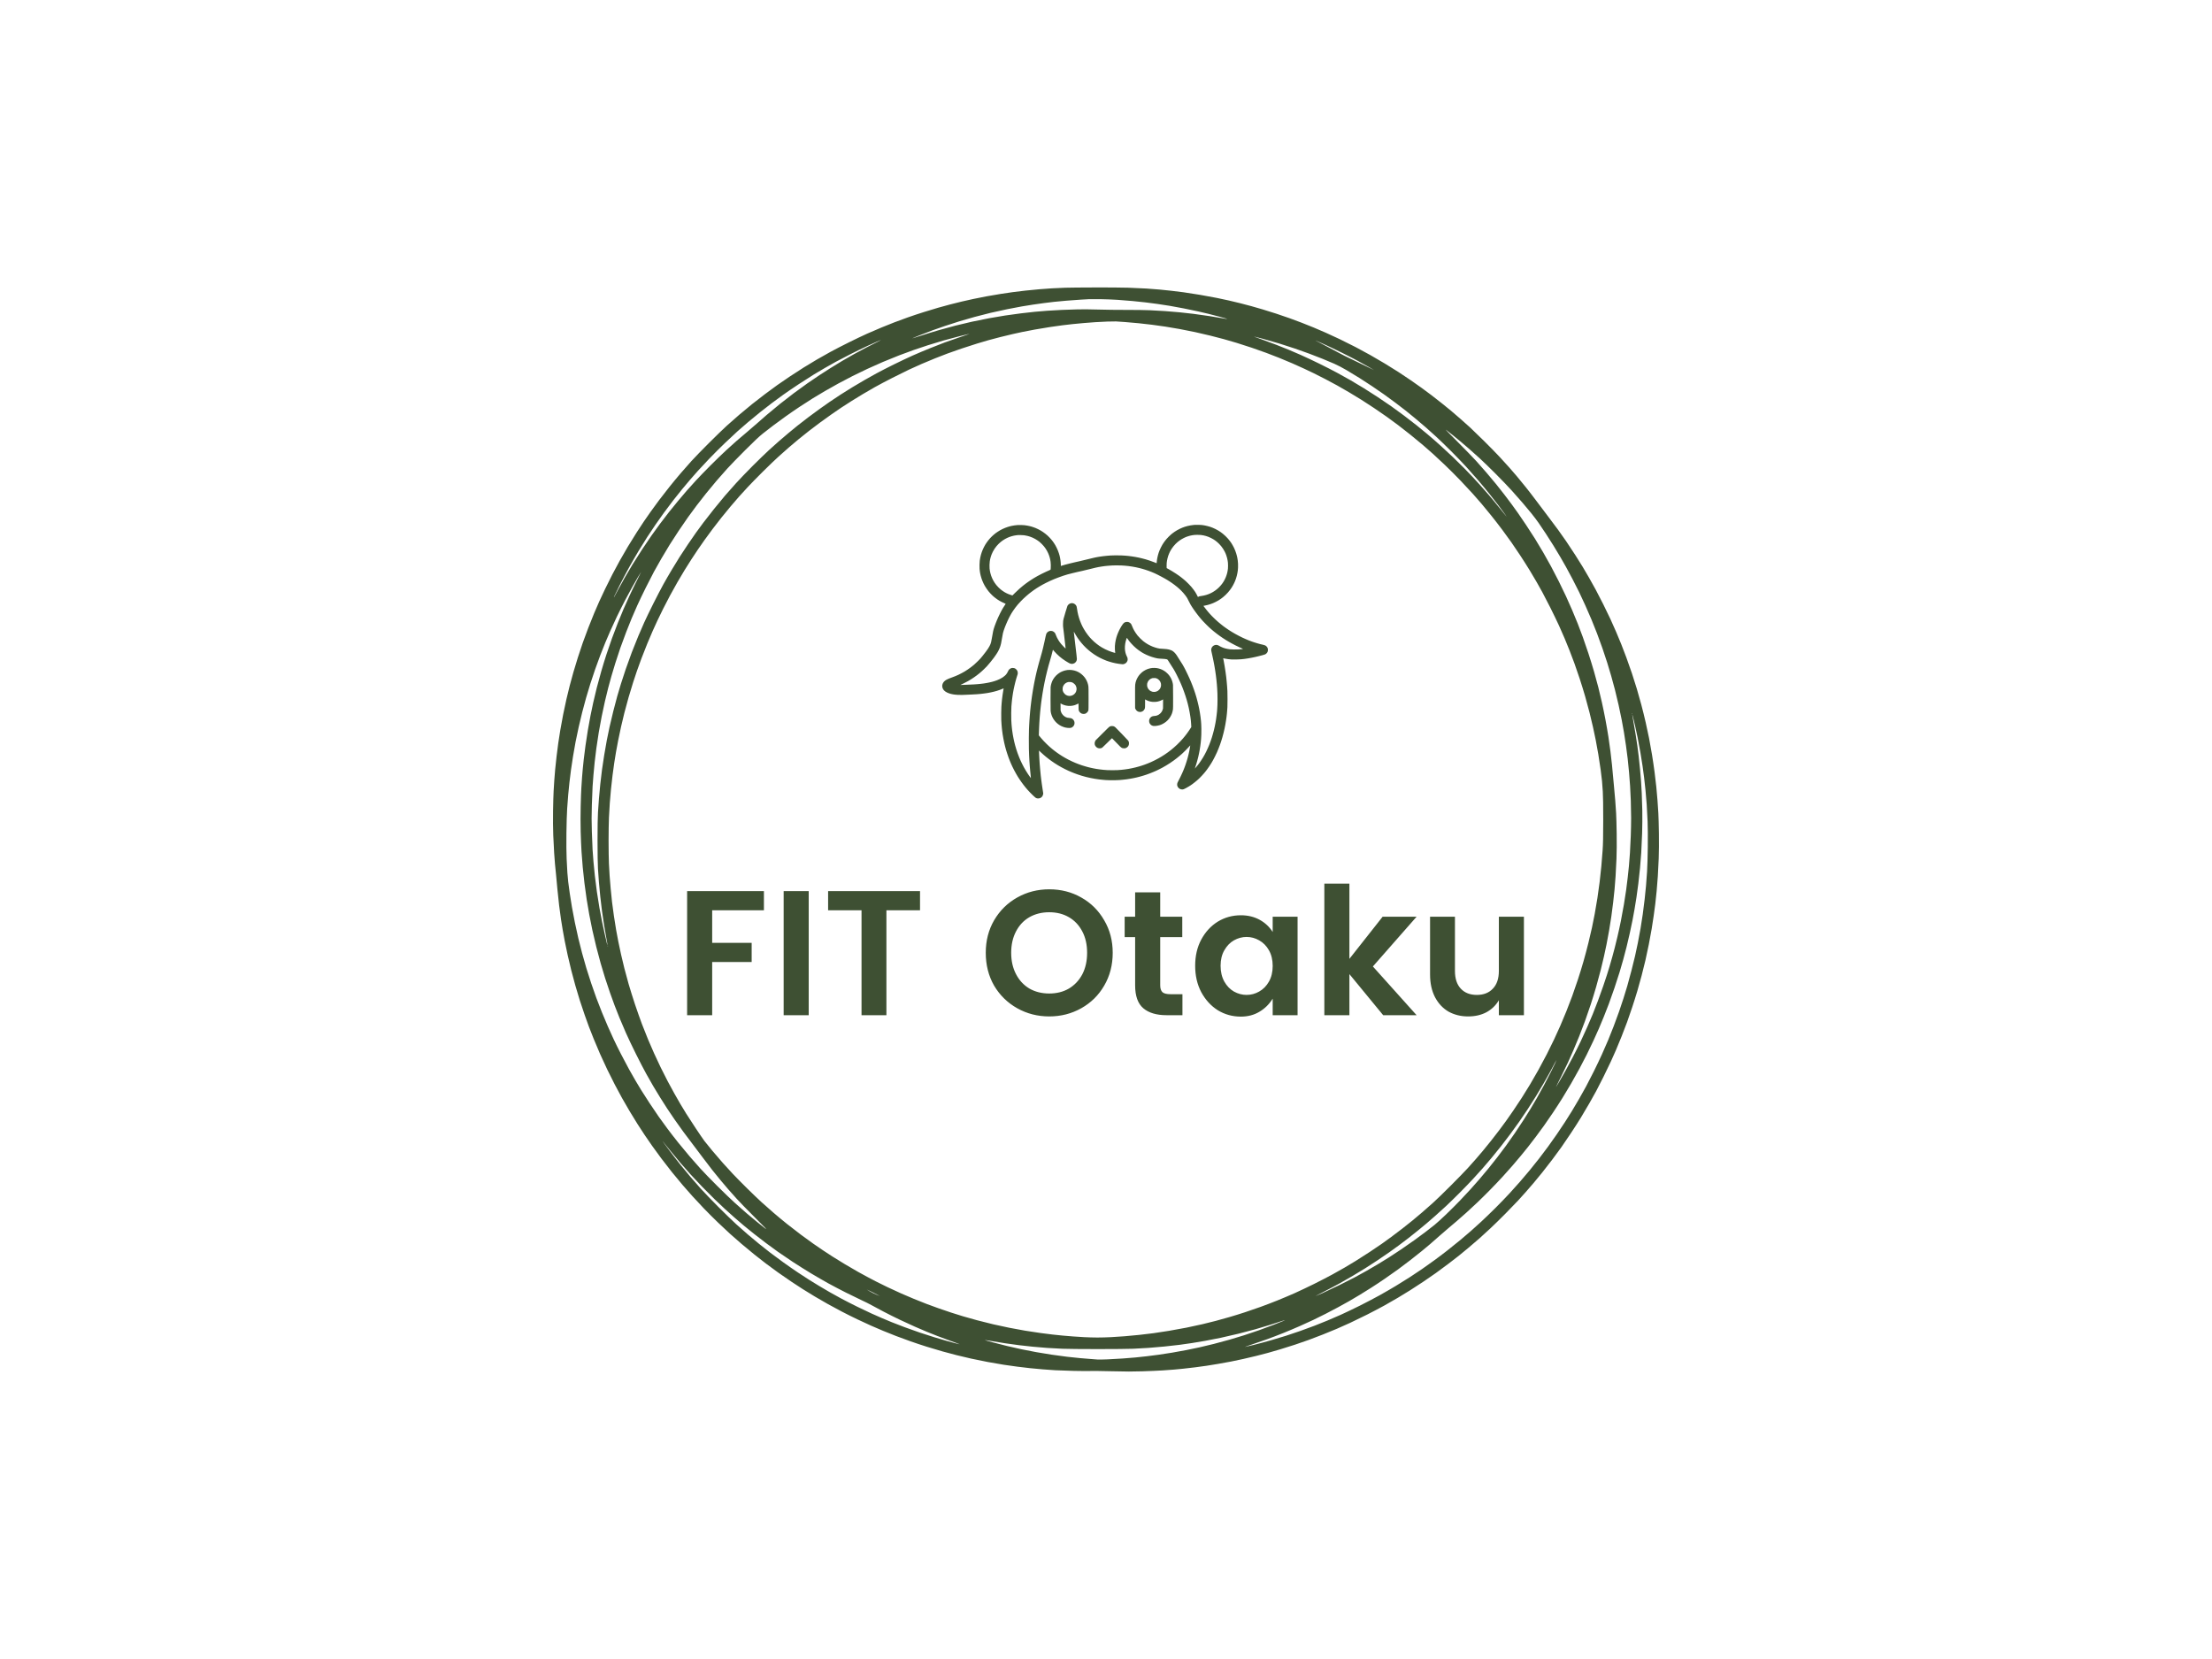 <?xml version="1.0" encoding="UTF-8" standalone="no"?>
<svg
   xmlns:dc="http://purl.org/dc/elements/1.1/"
   xmlns:cc="http://creativecommons.org/ns#"
   xmlns:rdf="http://www.w3.org/1999/02/22-rdf-syntax-ns#"
   xmlns:svg="http://www.w3.org/2000/svg"
   xmlns="http://www.w3.org/2000/svg"
   id="svg3"
   xml:space="preserve"
   viewBox="0 0 1024 768"
   y="0px"
   x="0px"
   version="1.1"><defs
     id="defs7" /><path
     fill="#3e5033"
     d="m507.02 133.07c-5.82 0.01-12.09 0.07-13.93 0.13s-4.61 0.19-6.16 0.28c-1.56 0.1-4.14 0.29-5.75 0.42s-4.52 0.42-6.48 0.63c-1.95 0.22-4.62 0.54-5.92 0.72-1.31 0.18-3.73 0.53-5.38 0.79s-4.54 0.75-6.41 1.09c-1.88 0.35-4.72 0.91-6.32 1.25-1.6 0.35-4.02 0.89-5.36 1.2-1.35 0.32-3.81 0.93-5.46 1.36-1.65 0.44-4.14 1.11-5.53 1.51-1.39 0.39-4.33 1.28-6.54 1.98-2.22 0.69-5.61 1.82-7.55 2.51s-4.75 1.73-6.25 2.3c-1.5 0.58-4.15 1.64-5.89 2.36-1.74 0.71-4.73 2-6.64 2.85-1.91 0.86-5.79 2.7-8.61 4.11-2.83 1.4-6.63 3.37-8.46 4.37-1.82 1-4.63 2.58-6.24 3.52s-4.34 2.59-6.07 3.67c-1.72 1.07-4.64 2.96-6.47 4.19-1.84 1.23-4.45 3.01-5.79 3.97-1.35 0.96-3.88 2.81-5.61 4.12-1.74 1.31-4.48 3.43-6.09 4.72s-4.27 3.5-5.92 4.91c-1.66 1.42-4.25 3.7-5.77 5.08s-5.26 5-8.31 8.05-6.67 6.77-8.03 8.28c-1.36 1.5-3.59 4.03-4.94 5.61-1.36 1.58-3.7 4.4-5.19 6.27-1.5 1.87-3.68 4.68-4.85 6.24-1.17 1.57-2.91 3.95-3.87 5.3-0.96 1.34-2.34 3.33-3.08 4.42s-2.26 3.4-3.38 5.14c-1.11 1.73-2.96 4.72-4.11 6.63-1.14 1.92-2.83 4.83-3.75 6.49-0.92 1.65-2.46 4.52-3.43 6.38-0.96 1.86-2.49 4.92-3.39 6.8-0.91 1.87-2.11 4.44-2.67 5.7s-1.61 3.68-2.33 5.37c-0.72 1.7-1.96 4.79-2.76 6.88-0.81 2.08-1.96 5.21-2.57 6.95-0.62 1.74-1.62 4.76-2.24 6.72-0.62 1.95-1.55 5.01-2.06 6.79-0.52 1.79-1.29 4.63-1.73 6.33-0.44 1.69-1.12 4.5-1.52 6.24s-1.08 4.9-1.5 7.03-1.02 5.37-1.32 7.19c-0.31 1.83-0.73 4.56-0.95 6.09-0.22 1.52-0.58 4.29-0.79 6.16-0.22 1.87-0.51 4.57-0.64 6.01-0.13 1.43-0.31 3.63-0.4 4.89s-0.24 3.58-0.32 5.14c-0.09 1.57-0.21 5.69-0.26 9.17-0.06 3.85-0.03 8.23 0.09 11.22 0.1 2.69 0.29 6.43 0.42 8.3 0.13 1.86 0.3 4.14 0.38 5.05 0.09 0.92 0.3 3.08 0.48 4.82 0.17 1.74 0.46 4.8 0.63 6.8 0.18 2 0.54 5.38 0.8 7.51 0.26 2.12 0.66 5.04 0.87 6.48 0.21 1.43 0.57 3.63 0.79 4.9 0.22 1.25 0.64 3.6 0.95 5.21s0.91 4.52 1.35 6.48c0.43 1.96 1.18 5.12 1.66 7.02 0.48 1.91 1.34 5.07 1.89 7.04 0.56 1.96 1.49 5.05 2.06 6.88 0.58 1.83 1.6 4.88 2.28 6.8 0.67 1.91 1.56 4.36 1.96 5.45 0.41 1.08 1.4 3.61 2.21 5.61s2.15 5.16 2.97 7.03c0.83 1.87 2.3 5.06 3.27 7.08 0.98 2.02 2.56 5.19 3.52 7.03 0.96 1.85 2.46 4.64 3.33 6.2 0.87 1.57 2.47 4.34 3.56 6.16 1.09 1.83 2.73 4.5 3.64 5.93s2.36 3.66 3.23 4.95c0.86 1.3 2.42 3.57 3.48 5.06 1.05 1.49 2.98 4.14 4.28 5.87 1.31 1.74 3.52 4.59 4.91 6.33 1.39 1.73 3.6 4.4 4.9 5.92 1.31 1.52 3.33 3.83 4.51 5.13 1.18 1.31 3.58 3.88 5.34 5.73 1.77 1.84 4.72 4.8 6.57 6.56 1.84 1.76 4.38 4.14 5.64 5.28 1.26 1.13 3.62 3.2 5.25 4.6 1.62 1.39 4.33 3.63 6 4.97 1.68 1.34 4.08 3.23 5.34 4.18 1.26 0.96 3.79 2.81 5.61 4.12 1.83 1.3 4.6 3.22 6.17 4.26 1.56 1.04 3.93 2.59 5.25 3.43 1.33 0.85 3.82 2.37 5.53 3.4 1.72 1.03 4.4 2.58 5.97 3.45 1.56 0.87 4.48 2.45 6.48 3.5 2 1.04 5.28 2.69 7.3 3.64 2.01 0.96 4.86 2.27 6.33 2.93 1.47 0.65 3.98 1.73 5.58 2.39 1.6 0.67 4.26 1.74 5.92 2.37 1.65 0.63 4.63 1.73 6.63 2.44s5.42 1.85 7.59 2.53 5.48 1.66 7.35 2.19 4.83 1.32 6.58 1.75c1.76 0.44 4.78 1.15 6.72 1.59 1.94 0.43 5.42 1.13 7.72 1.57 2.3 0.43 5.61 1 7.35 1.27 1.73 0.26 4.51 0.66 6.16 0.87 1.65 0.22 4.35 0.54 6.01 0.71 1.65 0.18 4.31 0.43 5.92 0.55 1.61 0.13 4.21 0.32 5.77 0.41 1.57 0.09 5.41 0.23 8.53 0.3 3.13 0.07 6.58 0.09 7.67 0.05 1.09-0.05 5.66 0.01 10.16 0.12 6.5 0.17 9.38 0.17 14.06 0.02 3.24-0.1 7.49-0.29 9.44-0.42 1.96-0.13 4.34-0.3 5.3-0.39 0.95-0.09 2.8-0.27 4.11-0.4 1.3-0.13 3.79-0.42 5.53-0.64 1.74-0.21 4.08-0.53 5.21-0.71 1.13-0.17 3.52-0.56 5.3-0.86 1.78-0.29 4.49-0.79 6.02-1.09 1.53-0.31 4.09-0.85 5.69-1.2 1.6-0.36 4.33-1 6.07-1.43 1.74-0.44 4.08-1.05 5.21-1.35 1.13-0.31 3.69-1.05 5.69-1.64 2-0.6 5.13-1.58 6.96-2.19 1.82-0.6 4.63-1.57 6.24-2.16 1.61-0.58 4.59-1.72 6.64-2.53 2.04-0.8 4.99-2.01 6.55-2.69 1.57-0.67 4.31-1.89 6.09-2.72 1.78-0.82 5.34-2.55 7.9-3.84 2.57-1.3 6.16-3.19 7.98-4.2s4.63-2.62 6.24-3.58 4.17-2.53 5.69-3.48c1.53-0.96 4.23-2.72 6.01-3.91s4.41-3.01 5.85-4.03c1.43-1.02 4.03-2.94 5.77-4.26 1.75-1.32 3.91-3 4.82-3.72 0.91-0.73 2.97-2.42 4.58-3.77s3.88-3.3 5.06-4.34c1.17-1.04 3.45-3.12 5.05-4.62 1.61-1.5 4.74-4.56 6.96-6.81 2.22-2.24 4.86-4.97 5.86-6.06s2.64-2.9 3.63-4.03c1-1.13 2.6-2.98 3.56-4.11s2.77-3.33 4.03-4.9c1.25-1.56 3.35-4.26 4.66-6s3.19-4.3 4.18-5.69c0.98-1.39 2.98-4.32 4.42-6.5 1.45-2.18 3.53-5.42 4.61-7.19 1.09-1.77 2.87-4.79 3.96-6.7s2.48-4.4 3.09-5.53 2.1-4.05 3.32-6.48c1.21-2.43 2.79-5.7 3.5-7.26 0.72-1.56 1.76-3.91 2.33-5.22 0.57-1.3 1.73-4.12 2.58-6.25s2.03-5.19 2.61-6.79c0.59-1.61 1.65-4.7 2.37-6.88 0.73-2.17 1.78-5.54 2.36-7.49 0.57-1.94 1.46-5.14 1.98-7.11 0.52-1.96 1.31-5.13 1.75-7.03 0.43-1.9 1.14-5.21 1.57-7.35s1.03-5.38 1.33-7.21c0.3-1.82 0.73-4.6 0.95-6.16 0.23-1.57 0.55-4.02 0.73-5.45 0.17-1.44 0.45-4.11 0.63-5.93 0.17-1.83 0.42-4.88 0.54-6.8 0.13-1.91 0.32-5.68 0.42-8.37 0.12-3.03 0.15-7.41 0.09-11.46-0.05-3.61-0.17-7.84-0.26-9.41-0.09-1.56-0.27-4.26-0.4-6s-0.38-4.55-0.55-6.24c-0.18-1.7-0.53-4.76-0.8-6.8-0.26-2.04-0.79-5.65-1.18-8.02-0.38-2.37-0.99-5.78-1.35-7.59-0.35-1.8-1.07-5.14-1.59-7.42-0.51-2.28-1.43-5.98-2.03-8.22s-1.53-5.53-2.06-7.31-1.56-5.02-2.28-7.19c-0.73-2.18-1.89-5.48-2.59-7.35-0.69-1.87-1.75-4.64-2.36-6.16-0.61-1.53-1.68-4.08-2.37-5.69s-1.88-4.28-2.64-5.93c-0.77-1.65-2.26-4.75-3.33-6.87-1.06-2.13-2.63-5.16-3.47-6.72-0.85-1.57-2.26-4.09-3.13-5.61s-2.19-3.76-2.92-4.98c-0.74-1.22-2.32-3.74-3.52-5.61s-3.07-4.7-4.16-6.29c-1.1-1.58-2.75-3.93-3.68-5.21s-2.99-4.04-4.58-6.12c-1.59-2.09-4.06-5.36-5.48-7.27-1.43-1.92-3.64-4.8-4.94-6.4-1.28-1.61-3.12-3.85-4.08-4.98s-2.52-2.95-3.48-4.03c-0.96-1.09-2.96-3.29-4.46-4.9-1.49-1.61-4.73-4.92-7.2-7.36-2.46-2.43-5.36-5.25-6.45-6.25s-3.15-2.85-4.59-4.1c-1.43-1.26-3.42-2.96-4.42-3.8-1-0.83-2.88-2.36-4.19-3.4-1.3-1.05-3.4-2.68-4.66-3.64s-3.32-2.49-4.58-3.4-3.54-2.51-5.06-3.56-4.08-2.76-5.69-3.8-4.45-2.81-6.32-3.94-4.86-2.88-6.64-3.88-4.9-2.69-6.93-3.76c-2.04-1.06-5.34-2.71-7.35-3.67s-4.91-2.3-6.43-2.97c-1.53-0.68-4.02-1.75-5.54-2.38-1.51-0.63-4.03-1.63-5.59-2.24-1.57-0.6-4.09-1.54-5.61-2.09s-4.3-1.49-6.17-2.11c-1.87-0.61-4.71-1.5-6.32-1.98s-3.95-1.16-5.22-1.5c-1.26-0.35-3.57-0.96-5.13-1.35-1.57-0.39-3.95-0.96-5.3-1.27-1.34-0.3-3.87-0.84-5.61-1.2-1.74-0.35-5.22-0.99-7.74-1.42-2.52-0.42-5.94-0.95-7.59-1.18-1.65-0.22-4.24-0.54-5.76-0.71s-3.91-0.42-5.3-0.55-4.2-0.35-6.24-0.48-5.81-0.3-8.38-0.38c-2.56-0.08-9.42-0.14-15.25-0.13zm-2.76 5.42c0.47-0.04 2.75-0.04 5.05 0 2.31 0.03 5.86 0.17 7.9 0.3 2.05 0.14 5.25 0.39 7.12 0.57 1.87 0.17 4.57 0.45 6 0.63 1.44 0.17 3.89 0.49 5.46 0.71 1.56 0.22 4.12 0.61 5.68 0.87 1.57 0.26 4.48 0.8 6.48 1.19s5.06 1.03 6.8 1.42 3.87 0.89 4.74 1.11c0.87 0.21 3.2 0.82 5.18 1.35s3.57 1 3.54 1.03c-0.04 0.03-1.04-0.11-2.22-0.33s-3.98-0.68-6.22-1.03c-2.24-0.34-5.53-0.81-7.31-1.03s-4.7-0.54-6.48-0.72c-1.78-0.17-4.77-0.42-6.64-0.55s-5.07-0.31-7.11-0.4c-2.04-0.1-6.95-0.16-10.91-0.15-3.95 0.01-9.71-0.06-12.8-0.16-3.08-0.1-7.35-0.14-9.48-0.09-2.13 0.06-5.47 0.17-7.43 0.25-1.95 0.09-5.01 0.26-6.79 0.39s-4.38 0.35-5.77 0.48-4.27 0.46-6.4 0.72-5.44 0.72-7.35 1.01c-1.91 0.3-5.26 0.86-7.43 1.26s-5.73 1.12-7.9 1.6-5.59 1.29-7.59 1.8-5.49 1.46-7.76 2.12c-2.28 0.65-5.97 1.79-8.22 2.53-2.24 0.74-4.1 1.32-4.13 1.29s1.57-0.7 3.55-1.48c1.98-0.79 4.58-1.79 5.78-2.23 1.2-0.45 3.76-1.34 5.69-2s5.01-1.65 6.83-2.2c1.83-0.56 4.99-1.47 7.03-2.03 2.05-0.56 5.39-1.41 7.43-1.9 2.05-0.48 5.48-1.24 7.63-1.67 2.14-0.44 5.17-1.01 6.71-1.28 1.55-0.26 3.95-0.65 5.34-0.86s3.66-0.53 5.05-0.71c1.4-0.18 3.46-0.43 4.59-0.56 1.13-0.12 3.72-0.37 5.77-0.54 2.04-0.18 5.06-0.4 6.71-0.49s3.4-0.19 3.88-0.22zm12.24 10.3c0.53 0.02 2.41 0.15 4.19 0.28s4.66 0.38 6.4 0.56c1.74 0.17 4.55 0.49 6.25 0.71 1.69 0.21 4.46 0.6 6.16 0.86 1.69 0.27 4.64 0.76 6.56 1.11 1.91 0.35 5.11 0.99 7.11 1.41 2 0.43 5.22 1.18 7.15 1.66 1.94 0.48 4.71 1.2 6.17 1.6 1.45 0.4 4.14 1.18 5.96 1.73 1.83 0.55 5.01 1.58 7.08 2.28s5.02 1.74 6.56 2.32c1.54 0.57 4.18 1.59 5.88 2.27 1.69 0.68 4.47 1.83 6.16 2.57 1.7 0.74 4.15 1.84 5.45 2.45 1.31 0.61 3.37 1.59 4.59 2.18 1.21 0.59 3.63 1.82 5.37 2.72 1.74 0.91 4.19 2.22 5.45 2.92 1.27 0.7 3.68 2.09 5.38 3.09 1.69 1 4.32 2.6 5.84 3.55 1.52 0.96 4.15 2.66 5.84 3.8 1.7 1.13 4.34 2.95 5.86 4.03 1.52 1.09 3.9 2.84 5.29 3.88 1.39 1.05 3.99 3.08 5.77 4.51 1.79 1.43 4.42 3.6 5.85 4.83 1.44 1.23 3.46 3.01 4.5 3.95 1.05 0.94 3.56 3.28 5.58 5.2s5.3 5.2 7.29 7.29 4.55 4.84 5.69 6.11 2.97 3.37 4.07 4.66c1.09 1.29 3.1 3.74 4.46 5.43 1.37 1.7 3.62 4.61 5.02 6.48 1.39 1.87 3.3 4.5 4.25 5.85 0.94 1.34 2.79 4.08 4.11 6.08s3.28 5.09 4.37 6.88c1.08 1.78 2.58 4.3 3.32 5.61 0.75 1.3 1.9 3.36 2.56 4.58 0.67 1.22 2.31 4.38 3.64 7.03s3.13 6.39 4.01 8.3c0.87 1.91 2.06 4.62 2.64 6.01 0.59 1.39 1.6 3.88 2.25 5.53s1.66 4.32 2.25 5.93c0.59 1.6 1.68 4.79 2.44 7.09 0.75 2.29 1.9 6 2.54 8.23s1.56 5.62 2.04 7.54 1.19 4.9 1.58 6.63 0.96 4.46 1.28 6.06c0.31 1.61 0.85 4.56 1.19 6.56 0.33 2 0.83 5.24 1.09 7.19 0.26 1.96 0.54 4.31 0.63 5.22s0.25 3.08 0.36 4.82c0.14 2.06 0.2 6.69 0.2 13.27-0.01 7.93-0.07 10.95-0.28 13.99-0.15 2.13-0.42 5.44-0.59 7.35s-0.53 5.22-0.79 7.35-0.73 5.5-1.04 7.48c-0.3 1.99-0.87 5.26-1.24 7.27-0.38 2.02-0.95 4.87-1.27 6.35-0.31 1.48-1.06 4.68-1.66 7.11s-1.62 6.27-2.27 8.53c-0.64 2.26-1.79 6-2.55 8.3s-1.95 5.75-2.64 7.67c-0.7 1.91-1.92 5.11-2.73 7.11s-2.07 5.02-2.81 6.71c-0.74 1.7-2.04 4.54-2.88 6.33-0.83 1.78-2.37 4.89-3.4 6.91-1.04 2.02-2.79 5.29-3.89 7.27s-2.83 4.98-3.85 6.68c-1.02 1.69-2.76 4.5-3.87 6.24-1.12 1.74-2.89 4.4-3.94 5.93-1.04 1.52-2.53 3.65-3.31 4.74-0.78 1.08-2.26 3.09-3.28 4.44-1.03 1.36-2.73 3.57-3.8 4.9-1.06 1.34-2.65 3.29-3.52 4.33s-2.29 2.71-3.16 3.71-2.61 2.96-3.87 4.35-4.85 5.09-7.99 8.22c-3.13 3.14-6.82 6.7-8.19 7.93s-3.67 3.26-5.13 4.51-3.43 2.91-4.39 3.69c-0.96 0.79-3.02 2.42-4.58 3.64-1.57 1.22-3.92 3-5.22 3.95-1.3 0.96-3.26 2.37-4.34 3.14-1.09 0.76-3.61 2.47-5.61 3.79s-4.92 3.19-6.48 4.15c-1.57 0.96-3.92 2.37-5.22 3.13s-3.86 2.2-5.69 3.2c-1.82 1-5.63 2.97-8.45 4.37-2.83 1.4-6.88 3.32-9.01 4.27-2.13 0.94-5.7 2.45-7.94 3.35-2.23 0.9-5.72 2.23-7.74 2.96-2.03 0.73-5.32 1.87-7.32 2.52-2 0.66-5.23 1.66-7.19 2.22-1.95 0.57-4.76 1.35-6.24 1.74s-4.25 1.08-6.16 1.53c-1.91 0.44-5.21 1.16-7.34 1.59-2.13 0.42-5.79 1.09-8.14 1.48-2.36 0.39-5.59 0.89-7.2 1.1-1.61 0.22-4.6 0.57-6.64 0.79-2.04 0.21-5.1 0.5-6.8 0.63-1.69 0.13-4.5 0.32-6.24 0.41-1.74 0.1-4.58 0.17-6.32 0.17s-4.48-0.08-6.09-0.17c-1.6-0.09-3.92-0.24-5.13-0.33-1.22-0.09-3.35-0.26-4.74-0.39s-3.49-0.34-4.67-0.48c-1.17-0.13-3.69-0.45-5.61-0.71-1.91-0.26-5.14-0.75-7.19-1.09-2.04-0.35-5.34-0.95-7.33-1.35-1.98-0.39-5.33-1.12-7.42-1.6-2.1-0.49-5.48-1.34-7.53-1.89s-4.93-1.36-6.4-1.8c-1.48-0.44-3.97-1.22-5.53-1.73-1.57-0.51-4.2-1.41-5.85-1.99s-4.21-1.51-5.69-2.08c-1.48-0.56-4.04-1.59-5.69-2.27s-4.28-1.8-5.85-2.49c-1.56-0.69-4.44-2.02-6.4-2.95-1.95-0.93-4.37-2.12-5.37-2.65-1-0.52-2.64-1.38-3.64-1.91-1-0.52-3.02-1.63-4.5-2.45-1.48-0.83-4.26-2.45-6.19-3.6-1.93-1.16-4.53-2.76-5.77-3.56-1.25-0.8-3.22-2.09-4.4-2.88-1.17-0.78-3.2-2.17-4.5-3.08-1.31-0.91-3.87-2.77-5.69-4.13-1.83-1.37-4.74-3.62-6.48-5.01s-4.51-3.69-6.16-5.11c-1.66-1.42-4.14-3.62-5.53-4.88-1.4-1.26-4.44-4.19-6.78-6.49-2.34-2.31-5.32-5.33-6.62-6.72-1.31-1.39-3.39-3.67-4.63-5.06s-3.44-3.95-4.89-5.69c-1.46-1.74-3.07-3.73-3.59-4.43-0.52-0.69-2.28-3.25-3.9-5.69-1.62-2.43-3.63-5.52-4.47-6.87-0.83-1.35-2.08-3.41-2.78-4.58-0.7-1.18-1.94-3.35-2.76-4.82-0.83-1.48-2.24-4.08-3.14-5.77-0.89-1.7-2.35-4.58-3.24-6.4-0.88-1.83-2.24-4.75-3.03-6.48-0.78-1.74-2.05-4.66-2.81-6.48-0.76-1.83-2.02-4.99-2.8-7.04-0.77-2.04-2.22-6.13-3.21-9.08-0.98-2.96-2.32-7.23-2.97-9.49-0.64-2.26-1.53-5.53-1.97-7.27-0.44-1.73-1.12-4.58-1.51-6.32s-0.96-4.4-1.26-5.92c-0.3-1.53-0.77-4.01-1.04-5.53-0.26-1.53-0.72-4.44-1.03-6.49-0.3-2.04-0.69-4.95-0.87-6.47-0.17-1.53-0.46-4.33-0.63-6.25-0.17-1.91-0.39-4.54-0.48-5.84-0.09-1.31-0.23-3.87-0.32-5.69-0.09-1.83-0.16-6.56-0.16-10.51 0-3.96 0.08-8.76 0.17-10.67 0.08-1.91 0.26-4.97 0.39-6.8 0.14-1.82 0.38-4.74 0.56-6.48 0.17-1.73 0.49-4.58 0.71-6.32s0.57-4.33 0.79-5.77c0.22-1.43 0.57-3.64 0.79-4.9 0.21-1.26 0.68-3.75 1.03-5.53s0.96-4.66 1.35-6.4 1.07-4.58 1.51-6.32 1.32-4.98 1.95-7.19c0.64-2.22 1.59-5.35 2.11-6.95 0.52-1.61 1.32-3.99 1.76-5.29 0.45-1.3 1.38-3.89 2.08-5.75 0.69-1.86 1.93-4.99 2.74-6.96s1.93-4.61 2.5-5.87c0.56-1.26 1.53-3.39 2.16-4.73 0.62-1.34 1.82-3.8 2.65-5.45 0.83-1.66 2.25-4.4 3.16-6.1 0.91-1.69 2.47-4.49 3.46-6.22 1-1.72 2.49-4.25 3.33-5.61s2.23-3.57 3.1-4.92c0.86-1.35 2.26-3.44 3.09-4.66s2.22-3.21 3.09-4.43c0.86-1.21 2.51-3.46 3.66-4.99s2.96-3.87 4.03-5.21 2.99-3.69 4.27-5.21 3.05-3.58 3.94-4.58 2.74-3.03 4.11-4.5c1.37-1.48 4.58-4.75 7.13-7.28 2.55-2.52 5.74-5.58 7.09-6.79 1.35-1.22 3.48-3.1 4.74-4.2 1.26-1.09 3.29-2.8 4.5-3.8 1.22-1 3.36-2.71 4.75-3.8 1.4-1.09 3.74-2.87 5.22-3.95 1.47-1.09 3.85-2.79 5.28-3.79 1.44-1 3.46-2.39 4.51-3.09 1.04-0.69 3.15-2.05 4.67-3.01 1.53-0.97 3.91-2.43 5.3-3.25 1.38-0.82 3.86-2.26 5.52-3.2 1.65-0.93 5.27-2.86 8.06-4.27 2.78-1.42 6.3-3.16 7.82-3.87s4.15-1.9 5.85-2.64c1.69-0.73 4.5-1.9 6.24-2.6 1.74-0.69 4.3-1.69 5.69-2.21s4.31-1.55 6.48-2.28c2.17-0.74 5.44-1.79 7.27-2.35 1.82-0.55 4.21-1.26 5.29-1.56 1.09-0.3 3.51-0.94 5.38-1.42 1.87-0.47 4.53-1.12 5.92-1.43s3.35-0.73 4.35-0.95c1-0.21 3.59-0.71 5.77-1.11 2.17-0.39 5.37-0.93 7.11-1.18 1.74-0.26 4.3-0.62 5.69-0.8 1.39-0.17 3.52-0.42 4.74-0.55s3.46-0.34 4.98-0.47 3.97-0.32 5.45-0.42c1.48-0.09 4-0.22 5.61-0.28s3.35-0.09 3.87-0.06zm-67.7 5.73c0.13 0-1.76 0.67-4.19 1.48-2.44 0.82-5.71 1.96-7.27 2.54-1.57 0.59-4.68 1.8-6.91 2.7-2.24 0.9-5.8 2.41-7.91 3.34-2.1 0.94-6.07 2.82-8.81 4.17-2.74 1.36-6.26 3.16-7.82 4.01-1.57 0.86-4.09 2.26-5.61 3.14-1.52 0.87-4.08 2.38-5.69 3.36-1.61 0.99-4.11 2.56-5.57 3.49-1.45 0.94-3.73 2.46-5.06 3.37-1.32 0.91-3.44 2.4-4.7 3.31-1.26 0.9-3.61 2.63-5.22 3.85-1.6 1.22-3.81 2.93-4.9 3.8-1.08 0.87-2.97 2.41-4.18 3.43-1.22 1.01-3.18 2.69-4.35 3.71-1.17 1.03-3.27 2.91-4.66 4.17-1.39 1.27-4.74 4.51-7.44 7.2-2.69 2.7-6.22 6.36-7.83 8.15-1.61 1.78-3.88 4.34-5.04 5.69-1.15 1.34-3.47 4.15-5.14 6.24-1.67 2.08-3.88 4.93-4.93 6.32-1.04 1.39-2.54 3.43-3.33 4.53s-2.47 3.52-3.72 5.38c-1.26 1.85-3.02 4.54-3.93 5.97-0.91 1.44-2.54 4.1-3.63 5.93-1.1 1.82-2.82 4.81-3.84 6.64-1.01 1.82-3.14 5.91-4.73 9.08-1.59 3.18-3.46 7.05-4.16 8.62-0.71 1.56-1.96 4.44-2.78 6.4-0.82 1.95-2.17 5.33-3 7.51s-2.08 5.65-2.79 7.73c-0.7 2.07-1.7 5.13-2.22 6.79-0.51 1.66-1.29 4.26-1.72 5.78s-1.24 4.62-1.81 6.88-1.36 5.56-1.75 7.35c-0.39 1.78-0.97 4.59-1.28 6.24-0.32 1.65-0.85 4.71-1.19 6.8-0.34 2.08-0.8 5.1-1.01 6.71-0.22 1.61-0.57 4.6-0.79 6.64s-0.5 5.1-0.63 6.8c-0.13 1.69-0.33 4.54-0.44 6.32-0.13 2.05-0.21 6.84-0.21 13.03 0 6.08 0.08 11 0.2 12.97 0.11 1.73 0.31 4.54 0.44 6.24 0.13 1.69 0.42 4.75 0.64 6.79 0.21 2.04 0.57 5.03 0.79 6.64 0.21 1.61 0.64 4.47 0.94 6.35s0.79 4.75 1.1 6.38 0.53 2.99 0.49 3.03c-0.03 0.04-0.18-0.42-0.31-1.01-0.14-0.59-0.53-2.29-0.88-3.77-0.34-1.47-0.91-4.07-1.25-5.76-0.35-1.7-0.93-4.72-1.28-6.72s-0.89-5.38-1.19-7.51-0.73-5.47-0.94-7.43c-0.22-1.95-0.51-4.9-0.64-6.55-0.14-1.66-0.32-4.07-0.4-5.38-0.09-1.3-0.24-5.08-0.34-8.4-0.15-4.67-0.14-7.47 0-12.33 0.11-3.46 0.26-7.32 0.34-8.58s0.26-3.65 0.4-5.3 0.39-4.32 0.56-5.92c0.17-1.61 0.53-4.53 0.79-6.48 0.26-1.96 0.76-5.27 1.11-7.35 0.35-2.09 0.96-5.4 1.35-7.35 0.39-1.96 1.06-5.09 1.49-6.96s1.11-4.64 1.5-6.16c0.4-1.52 1.08-4.01 1.51-5.53 0.44-1.52 1.26-4.26 1.83-6.09 0.56-1.82 1.6-4.95 2.29-6.95 0.7-2 1.93-5.34 2.74-7.43 0.81-2.08 1.94-4.92 2.51-6.29 0.58-1.38 1.74-4.05 2.58-5.93 0.85-1.88 2.62-5.59 3.94-8.24 1.32-2.66 3.02-5.96 3.77-7.35 0.76-1.39 2.3-4.13 3.43-6.09 1.13-1.95 2.88-4.87 3.88-6.48 1.01-1.61 2.88-4.51 4.17-6.44 1.28-1.93 3.24-4.78 4.34-6.32 1.11-1.54 2.89-3.98 3.98-5.41 1.08-1.44 3.06-3.96 4.38-5.61s3.52-4.3 4.87-5.88c1.36-1.58 3.58-4.1 4.95-5.61 1.35-1.5 5.07-5.33 8.26-8.51 4.26-4.26 6.42-6.29 8.21-7.72 1.33-1.06 3.54-2.77 4.9-3.79 1.36-1.03 3.89-2.88 5.63-4.12 1.74-1.25 4.69-3.27 6.56-4.51 1.87-1.23 4.61-2.99 6.08-3.91 1.48-0.91 4.04-2.45 5.69-3.4 1.65-0.96 4.39-2.51 6.09-3.43 1.69-0.93 4.61-2.46 6.48-3.4s4.96-2.44 6.87-3.33c1.92-0.89 5.19-2.35 7.27-3.24 2.09-0.89 5.48-2.26 7.54-3.06 2.06-0.79 5.05-1.89 6.64-2.45s4.56-1.55 6.61-2.21c2.04-0.65 5.24-1.63 7.11-2.17 1.87-0.53 5.31-1.45 7.66-2.05 2.35-0.59 4.38-1.08 4.51-1.09zm131.74 1.27c0.09 0 1.86 0.45 3.94 1.01s5.53 1.55 7.66 2.2 5.44 1.72 7.36 2.37 4.91 1.72 6.65 2.37 4.48 1.71 6.08 2.36 4.04 1.68 5.43 2.28c1.51 0.66 3.8 1.85 5.69 2.97 1.74 1.02 4.41 2.64 5.93 3.6 1.52 0.95 4.15 2.66 5.85 3.8 1.69 1.13 4.18 2.84 5.53 3.8 1.35 0.95 3.73 2.7 5.29 3.87 1.57 1.17 3.7 2.81 4.74 3.63 1.05 0.83 3.11 2.51 4.59 3.74 1.48 1.22 3.61 3.04 4.74 4.03s3.3 2.94 4.82 4.33c1.52 1.4 4.62 4.39 6.88 6.65s5.38 5.5 6.94 7.19c1.55 1.7 4.08 4.55 5.61 6.33 1.54 1.79 3.9 4.64 5.25 6.33s3.13 3.96 3.95 5.04c0.83 1.09 2.09 2.8 2.82 3.8 0.72 1 1.2 1.71 1.07 1.58-0.14-0.13-1.52-1.84-3.08-3.8-1.57-1.95-3.79-4.66-4.95-6-1.16-1.35-3.04-3.48-4.18-4.74-1.13-1.26-2.76-3.04-3.63-3.95-0.86-0.92-2.53-2.65-3.71-3.85-1.18-1.21-3.53-3.52-5.23-5.14s-4.12-3.87-5.38-5c-1.25-1.13-2.82-2.52-3.47-3.09s-2.07-1.78-3.16-2.7c-1.08-0.92-3.22-2.66-4.74-3.88-1.52-1.21-4.19-3.27-5.93-4.58-1.73-1.3-4.4-3.25-5.92-4.32-1.52-1.06-4.3-2.95-6.17-4.19-1.86-1.23-4.8-3.11-6.51-4.16-1.71-1.06-4.47-2.7-6.12-3.66-1.66-0.95-4.49-2.53-6.29-3.5-1.8-0.98-5.48-2.86-8.18-4.18-2.69-1.32-6.43-3.08-8.3-3.91s-4.5-1.96-5.85-2.52c-1.34-0.56-3.97-1.61-5.84-2.33s-4.96-1.86-6.88-2.54c-1.91-0.68-3.39-1.24-3.3-1.24zm-172.74 1.59c0.09 0-0.77 0.46-1.9 1.03-1.13 0.56-3.33 1.69-4.9 2.5-1.56 0.81-4.09 2.16-5.61 3.01s-3.97 2.25-5.45 3.12c-1.48 0.88-3.89 2.35-5.37 3.28s-3.83 2.44-5.22 3.35-3.88 2.6-5.53 3.75c-1.65 1.16-4.5 3.23-6.34 4.6-1.83 1.38-4.75 3.64-6.48 5.02-1.73 1.39-4.49 3.68-6.14 5.09-1.66 1.42-3.68 3.19-4.51 3.95-0.82 0.75-2.85 2.5-4.5 3.88-1.65 1.37-3.86 3.25-4.9 4.17s-3.18 2.84-4.74 4.27c-1.57 1.43-4.8 4.56-7.2 6.96-2.39 2.39-5.48 5.59-6.88 7.11-1.39 1.52-3.31 3.66-4.27 4.74-0.95 1.09-2.77 3.22-4.03 4.75-1.27 1.52-3.15 3.83-4.17 5.13-1.03 1.31-2.88 3.72-4.11 5.37-1.23 1.66-3.01 4.1-3.94 5.44-0.94 1.34-2.87 4.18-4.28 6.32s-3.45 5.35-4.54 7.13c-1.08 1.78-2.72 4.56-3.64 6.17-0.92 1.6-2.35 4.2-3.18 5.76-0.83 1.57-1.58 2.96-1.67 3.09-0.11 0.16-0.11 0.1-0.01-0.21 0.09-0.24 1.22-2.56 2.52-5.14s3.31-6.4 4.48-8.48c1.16-2.09 3.08-5.42 4.27-7.4 1.2-1.99 3.03-4.94 4.08-6.56 1.05-1.63 2.77-4.2 3.82-5.72s2.81-4.01 3.91-5.53c1.11-1.52 3.06-4.12 4.34-5.77 1.29-1.65 3.16-4 4.16-5.21 1.01-1.22 2.65-3.17 3.65-4.34 1.01-1.17 2.57-2.95 3.47-3.95 0.9-1.01 3.24-3.51 5.19-5.56s5.27-5.37 7.37-7.37 4.71-4.43 5.79-5.41c1.09-0.97 3.29-2.89 4.9-4.26 1.61-1.36 4.19-3.49 5.74-4.72 1.54-1.24 3.93-3.09 5.29-4.11 1.37-1.03 3.77-2.79 5.33-3.91s4.8-3.32 7.19-4.9c2.39-1.57 5.52-3.58 6.95-4.45 1.44-0.87 3.79-2.26 5.22-3.09 1.44-0.83 3.67-2.09 4.98-2.81 1.3-0.72 4.36-2.31 6.79-3.54 2.44-1.23 5.85-2.89 7.59-3.68 1.74-0.8 3.87-1.77 4.74-2.15 0.87-0.39 1.65-0.71 1.74-0.72zm201.11 0.19c0.14 0.04 1.81 0.77 3.72 1.63 1.91 0.85 5.71 2.66 8.45 4.02 2.75 1.36 6.2 3.13 7.67 3.94s3.73 2.07 5.01 2.8 2.33 1.35 2.33 1.37c0 0.03-1.65-0.78-3.68-1.79-2.02-1.01-5.12-2.5-6.89-3.32-1.77-0.81-4.44-2.16-5.92-2.98-1.49-0.83-4.56-2.46-6.82-3.63-2.26-1.16-4-2.08-3.87-2.04zm60.55 41.45c0.64 0.51 2.05 1.63 3.14 2.49 1.08 0.87 2.58 2.09 3.31 2.7 0.74 0.61 2.45 2.07 3.8 3.24s3.69 3.26 5.21 4.65c1.53 1.39 4.87 4.63 7.43 7.2 2.57 2.57 5.92 6.06 7.45 7.76 1.54 1.69 3.77 4.22 4.96 5.61s3.01 3.56 4.03 4.82c1.03 1.26 2.57 3.28 3.42 4.5 0.84 1.22 2.35 3.46 3.35 4.98s2.61 4.05 3.58 5.61 2.4 3.95 3.19 5.3c0.79 1.34 1.97 3.41 2.62 4.59 0.66 1.18 1.99 3.66 2.97 5.53 0.98 1.86 2.38 4.63 3.12 6.15 0.73 1.52 2 4.26 2.83 6.08s2.12 4.81 2.89 6.64c0.76 1.83 1.89 4.68 2.53 6.33 0.63 1.65 1.74 4.7 2.47 6.77 0.72 2.08 1.74 5.14 2.26 6.8s1.34 4.41 1.83 6.1c0.49 1.7 1.27 4.58 1.74 6.4 0.47 1.83 1.24 5.06 1.72 7.19 0.47 2.13 1.11 5.19 1.42 6.8s0.77 4.2 1.04 5.77c0.26 1.56 0.68 4.34 0.94 6.16 0.26 1.83 0.61 4.56 0.79 6.09 0.17 1.52 0.46 4.36 0.63 6.32 0.18 1.95 0.39 4.8 0.48 6.32 0.1 1.52 0.24 4.58 0.33 6.79 0.08 2.22 0.15 5.78 0.15 7.91s-0.07 5.82-0.16 8.22c-0.08 2.39-0.26 5.98-0.39 7.98-0.14 2-0.35 4.77-0.48 6.16s-0.38 3.77-0.56 5.3c-0.17 1.52-0.49 4.08-0.71 5.68-0.22 1.61-0.69 4.64-1.04 6.72-0.35 2.09-0.98 5.53-1.41 7.65-0.42 2.11-1.13 5.39-1.58 7.27-0.44 1.87-1.01 4.23-1.28 5.23-0.26 1-0.75 2.85-1.1 4.11s-0.95 3.36-1.34 4.66c-0.39 1.31-0.93 3.05-1.2 3.87-0.26 0.83-1.01 3.07-1.66 4.98-0.65 1.92-1.77 5.05-2.5 6.97-0.72 1.92-1.79 4.66-2.37 6.09-0.58 1.42-1.74 4.12-2.56 5.99-0.83 1.86-2.21 4.89-3.07 6.71-0.87 1.83-2.51 5.1-3.64 7.27-1.14 2.18-2.7 5.08-3.47 6.44-0.77 1.37-2.02 3.54-2.76 4.82-0.75 1.29-1.42 2.4-1.49 2.47-0.07 0.08 0.88-1.88 2.12-4.34 1.24-2.47 2.77-5.63 3.41-7.02 0.63-1.39 1.74-3.88 2.46-5.54s1.95-4.62 2.74-6.59c0.78-1.96 1.99-5.12 2.68-7.01 0.69-1.9 1.87-5.33 2.63-7.63 0.75-2.29 1.9-6.02 2.55-8.29 0.65-2.26 1.61-5.79 2.12-7.83 0.51-2.05 1.18-4.83 1.48-6.18 0.31-1.35 0.84-3.87 1.19-5.61s0.89-4.62 1.19-6.4c0.31-1.78 0.77-4.7 1.03-6.48 0.25-1.78 0.64-4.77 0.86-6.64s0.51-4.57 0.64-6c0.13-1.44 0.35-4.14 0.47-6.01 0.13-1.87 0.32-5.57 0.42-8.22 0.12-2.99 0.15-7.36 0.09-11.53-0.05-3.7-0.17-7.93-0.26-9.41-0.08-1.47-0.27-4.1-0.4-5.84s-0.42-4.87-0.62-6.96c-0.21-2.08-0.43-4.39-0.48-5.13-0.06-0.74-0.24-2.73-0.41-4.43-0.17-1.69-0.49-4.5-0.71-6.24s-0.64-4.8-0.95-6.8-0.91-5.52-1.35-7.82c-0.43-2.3-1.17-5.93-1.65-8.06s-1.23-5.3-1.67-7.03c-0.44-1.74-1.33-5.01-1.98-7.27-0.65-2.25-1.82-6.06-2.61-8.45-0.79-2.4-1.96-5.8-2.6-7.57-0.65-1.77-1.7-4.55-2.33-6.17-0.64-1.62-1.82-4.47-2.62-6.34s-2.07-4.71-2.81-6.32-2.24-4.7-3.32-6.88c-1.09-2.17-2.72-5.33-3.64-7.02-0.92-1.7-2.55-4.6-3.63-6.47-1.08-1.86-2.78-4.7-3.79-6.32s-2.88-4.51-4.16-6.42c-1.27-1.91-2.94-4.37-3.71-5.45-0.76-1.09-2.07-2.9-2.9-4.03-0.84-1.13-2.36-3.16-3.4-4.51-1.04-1.34-2.78-3.55-3.87-4.9-1.1-1.35-3.05-3.68-4.35-5.19s-3.46-3.96-4.8-5.45c-1.35-1.49-5.3-5.55-8.77-9.02-3.82-3.8-5.85-5.92-5.15-5.37zm-115.2 43.94c-0.6 0-1.15 0.01-1.22 0.02-0.07 0-0.36 0.03-0.65 0.06-0.28 0.02-0.84 0.1-1.24 0.17s-1.05 0.2-1.44 0.3c-0.38 0.1-0.96 0.26-1.28 0.37-0.32 0.1-0.8 0.28-1.08 0.39-0.27 0.11-0.83 0.35-1.24 0.55s-0.98 0.5-1.26 0.67c-0.29 0.17-0.76 0.46-1.03 0.64-0.28 0.19-0.68 0.47-0.88 0.63-0.21 0.16-0.56 0.43-0.77 0.61s-0.69 0.62-1.07 0.99c-0.37 0.37-0.88 0.91-1.13 1.2-0.25 0.3-0.6 0.72-0.76 0.95-0.17 0.22-0.43 0.59-0.58 0.81s-0.39 0.6-0.55 0.86c-0.15 0.25-0.46 0.83-0.69 1.29s-0.52 1.09-0.64 1.4c-0.12 0.3-0.3 0.8-0.4 1.09-0.09 0.3-0.24 0.79-0.32 1.1-0.08 0.3-0.2 0.79-0.25 1.08-0.06 0.28-0.15 0.8-0.2 1.14-0.04 0.33-0.1 0.8-0.11 1.03l-0.03 0.41-0.16-0.06c-0.08-0.04-0.58-0.23-1.1-0.43s-1.42-0.53-2.01-0.73-1.38-0.44-1.76-0.55c-0.37-0.1-1.09-0.3-1.61-0.43-0.51-0.13-1.25-0.3-1.64-0.39-0.4-0.08-1.1-0.22-1.56-0.3-0.47-0.08-1.18-0.2-1.59-0.25-0.4-0.06-1.09-0.15-1.51-0.2-0.42-0.04-1.13-0.11-1.56-0.15-0.44-0.03-1.32-0.08-1.96-0.11-0.71-0.03-1.76-0.04-2.7-0.03-0.85 0.02-1.88 0.05-2.28 0.07-0.4 0.03-1.16 0.09-1.68 0.14-0.52 0.04-1.24 0.12-1.61 0.17-0.36 0.05-0.92 0.12-1.24 0.17s-0.81 0.12-1.1 0.17c-0.28 0.05-0.74 0.14-1.02 0.19-0.28 0.06-0.81 0.18-1.18 0.26-0.37 0.09-1.84 0.44-3.27 0.79-1.43 0.36-2.97 0.72-3.42 0.82-0.44 0.1-1.24 0.27-1.76 0.39s-1.57 0.37-2.34 0.56c-0.76 0.19-1.81 0.46-2.32 0.6s-1.16 0.33-1.45 0.42l-0.52 0.17v-0.48c0-0.27-0.02-0.74-0.05-1.04-0.02-0.31-0.08-0.84-0.13-1.19-0.04-0.35-0.13-0.86-0.19-1.14-0.05-0.28-0.15-0.71-0.21-0.95-0.06-0.25-0.2-0.72-0.31-1.05s-0.31-0.9-0.45-1.25-0.4-0.95-0.59-1.33c-0.18-0.38-0.46-0.91-0.62-1.18s-0.42-0.68-0.57-0.91-0.42-0.62-0.6-0.86-0.48-0.62-0.66-0.83-0.53-0.61-0.78-0.88-0.69-0.7-0.97-0.96c-0.29-0.26-0.75-0.65-1.03-0.87-0.27-0.22-0.75-0.57-1.06-0.78s-0.78-0.51-1.05-0.67c-0.26-0.16-0.78-0.44-1.16-0.62-0.37-0.19-0.91-0.44-1.21-0.56-0.29-0.12-0.77-0.3-1.05-0.39-0.29-0.1-0.72-0.24-0.97-0.31s-0.69-0.18-0.98-0.25c-0.3-0.07-0.78-0.16-1.08-0.21-0.29-0.05-0.8-0.12-1.12-0.16-0.32-0.03-1-0.07-1.52-0.09-0.58-0.02-1.23-0.01-1.68 0.02-0.4 0.03-1.06 0.1-1.48 0.16-0.41 0.06-1.01 0.17-1.33 0.24s-0.72 0.17-0.9 0.22c-0.18 0.04-0.59 0.17-0.92 0.28-0.33 0.1-0.85 0.29-1.14 0.41-0.3 0.11-0.83 0.35-1.18 0.52-0.36 0.17-0.88 0.44-1.16 0.6-0.29 0.16-0.76 0.45-1.05 0.65-0.3 0.19-0.71 0.49-0.93 0.64-0.21 0.16-0.6 0.47-0.86 0.69s-0.65 0.57-0.87 0.78c-0.23 0.21-0.61 0.6-0.86 0.87s-0.63 0.72-0.84 0.99c-0.22 0.27-0.55 0.72-0.74 0.99-0.2 0.27-0.49 0.72-0.66 1s-0.45 0.78-0.62 1.12c-0.17 0.33-0.43 0.88-0.57 1.21s-0.35 0.86-0.46 1.18-0.28 0.85-0.37 1.17c-0.09 0.33-0.24 0.93-0.32 1.34-0.08 0.4-0.19 1.05-0.24 1.44-0.07 0.52-0.1 1.03-0.11 1.95-0.02 0.78-0.01 1.45 0.03 1.84 0.02 0.34 0.08 0.86 0.13 1.17 0.04 0.31 0.11 0.72 0.15 0.92s0.15 0.68 0.24 1.06c0.1 0.37 0.26 0.93 0.36 1.24s0.27 0.79 0.39 1.07c0.11 0.29 0.35 0.83 0.53 1.21s0.45 0.9 0.6 1.16 0.49 0.8 0.76 1.2c0.26 0.4 0.69 0.98 0.93 1.29 0.25 0.3 0.66 0.78 0.92 1.05 0.25 0.27 0.64 0.66 0.85 0.86s0.52 0.48 0.69 0.63c0.16 0.14 0.54 0.44 0.84 0.66 0.29 0.23 0.71 0.53 0.92 0.67s0.59 0.38 0.84 0.53c0.24 0.15 0.74 0.42 1.1 0.6s0.93 0.45 1.26 0.58c0.36 0.15 0.59 0.27 0.57 0.3-0.02 0.02-0.21 0.32-0.44 0.67-0.23 0.34-0.56 0.85-0.73 1.12-0.16 0.28-0.44 0.75-0.61 1.05-0.17 0.31-0.52 0.99-0.79 1.52-0.26 0.53-0.64 1.32-0.84 1.74-0.19 0.43-0.47 1.07-0.63 1.44-0.15 0.36-0.41 1-0.57 1.42-0.16 0.41-0.41 1.07-0.55 1.48-0.14 0.4-0.32 0.97-0.41 1.26-0.08 0.3-0.2 0.77-0.26 1.06-0.07 0.28-0.26 1.36-0.43 2.4-0.18 1.04-0.39 2.15-0.47 2.48-0.08 0.32-0.23 0.78-0.32 1.02-0.1 0.25-0.3 0.67-0.45 0.94-0.15 0.28-0.47 0.81-0.72 1.19-0.25 0.37-0.69 1-0.99 1.39-0.29 0.39-0.96 1.24-1.47 1.89-0.81 1.02-1.1 1.34-2.02 2.26-0.59 0.59-1.36 1.32-1.7 1.61-0.34 0.3-0.82 0.69-1.05 0.88-0.24 0.19-0.66 0.52-0.95 0.73-0.28 0.21-0.83 0.6-1.22 0.86s-1 0.65-1.35 0.87c-0.36 0.21-1 0.57-1.42 0.79-0.43 0.23-1.09 0.57-1.48 0.75s-1.01 0.45-1.37 0.6-1.09 0.43-1.61 0.62-1.12 0.41-1.34 0.5c-0.21 0.08-0.59 0.25-0.84 0.38-0.25 0.12-0.54 0.28-0.64 0.34-0.11 0.07-0.33 0.22-0.49 0.35s-0.39 0.36-0.52 0.52c-0.13 0.15-0.3 0.41-0.38 0.58s-0.18 0.43-0.21 0.57c-0.04 0.14-0.08 0.38-0.1 0.52-0.01 0.15-0.01 0.41 0.02 0.58 0.03 0.18 0.09 0.43 0.14 0.57 0.05 0.15 0.16 0.38 0.24 0.52 0.09 0.14 0.25 0.37 0.37 0.51s0.38 0.38 0.59 0.53c0.2 0.15 0.57 0.37 0.83 0.5s0.68 0.31 0.93 0.39c0.25 0.09 0.67 0.21 0.94 0.28s0.67 0.15 0.89 0.19 0.62 0.1 0.9 0.13 0.89 0.09 1.35 0.11c0.51 0.03 1.28 0.04 1.99 0.03 0.64-0.02 1.7-0.06 2.34-0.09 0.65-0.04 1.7-0.09 2.32-0.11 0.63-0.03 1.55-0.08 2.04-0.11 0.5-0.04 1.3-0.11 1.79-0.15 0.48-0.05 1.24-0.14 1.69-0.2s1.16-0.16 1.59-0.23c0.42-0.07 1.09-0.2 1.48-0.28s1.03-0.22 1.42-0.32c0.39-0.09 1.04-0.27 1.44-0.39s1.06-0.34 1.46-0.49 0.93-0.36 1.18-0.47c0.24-0.11 0.45-0.2 0.46-0.2s0.01 0.08 0 0.16c-0.01 0.09-0.09 0.56-0.18 1.05-0.08 0.48-0.22 1.35-0.3 1.93s-0.2 1.49-0.26 2.04c-0.06 0.54-0.13 1.36-0.17 1.82s-0.09 1.16-0.11 1.55c-0.03 0.39-0.06 1.67-0.07 2.83-0.02 1.35-0.01 2.55 0.02 3.27 0.03 0.62 0.08 1.52 0.12 1.99 0.03 0.48 0.09 1.16 0.13 1.53 0.03 0.37 0.1 0.98 0.15 1.37s0.15 1.17 0.23 1.72c0.09 0.56 0.24 1.46 0.35 2.02 0.1 0.55 0.27 1.41 0.38 1.89s0.29 1.26 0.41 1.72 0.32 1.2 0.45 1.65 0.39 1.26 0.57 1.8c0.18 0.55 0.46 1.37 0.63 1.83 0.18 0.47 0.44 1.15 0.6 1.53 0.15 0.37 0.39 0.95 0.54 1.28s0.42 0.93 0.61 1.33c0.19 0.41 0.56 1.14 0.82 1.63 0.26 0.5 0.65 1.22 0.88 1.61 0.22 0.39 0.58 0.99 0.79 1.34 0.22 0.34 0.58 0.91 0.82 1.26 0.24 0.36 0.63 0.93 0.88 1.27 0.24 0.34 0.66 0.91 0.92 1.25 0.27 0.35 0.7 0.89 0.96 1.21 0.27 0.31 0.69 0.81 0.95 1.11 0.26 0.29 0.78 0.85 1.15 1.24s1.03 1.04 1.46 1.45 0.89 0.82 1.02 0.91c0.14 0.09 0.38 0.21 0.54 0.27 0.23 0.08 0.38 0.1 0.74 0.1 0.36-0.01 0.51-0.03 0.73-0.1 0.16-0.06 0.41-0.19 0.57-0.29 0.16-0.11 0.37-0.29 0.47-0.42 0.09-0.12 0.24-0.36 0.32-0.52 0.09-0.2 0.16-0.42 0.19-0.65l0.05-0.34-0.26-1.68c-0.15-0.92-0.33-2.16-0.41-2.76-0.08-0.61-0.2-1.49-0.26-1.96s-0.17-1.39-0.24-2.04-0.18-1.81-0.25-2.58c-0.08-0.76-0.17-1.92-0.22-2.57s-0.12-1.68-0.15-2.28c-0.04-0.6-0.08-1.59-0.11-2.19-0.02-0.6-0.05-1.25-0.06-1.45l-0.02-0.35 0.74 0.7c0.41 0.38 0.99 0.91 1.3 1.18 0.3 0.27 0.85 0.74 1.22 1.04s0.98 0.78 1.37 1.08c0.39 0.29 0.97 0.72 1.29 0.94 0.32 0.23 0.92 0.64 1.33 0.91 0.42 0.27 1.14 0.72 1.61 1.01 0.47 0.28 1.17 0.68 1.54 0.88 0.37 0.21 1.12 0.6 1.66 0.87 0.55 0.27 1.29 0.63 1.65 0.79s0.95 0.42 1.32 0.57c0.36 0.15 1 0.41 1.4 0.56 0.41 0.16 1.15 0.43 1.64 0.59 0.49 0.17 1.27 0.42 1.74 0.56 0.48 0.15 1.39 0.39 2.02 0.56 0.64 0.16 1.59 0.38 2.11 0.48 0.52 0.11 1.41 0.27 1.97 0.37 0.57 0.09 1.43 0.22 1.91 0.28 0.49 0.06 1.19 0.14 1.57 0.17 0.38 0.04 0.99 0.09 1.36 0.12 0.38 0.02 1.25 0.06 1.94 0.08 0.7 0.01 1.86 0.01 2.59 0 0.73-0.02 1.63-0.06 1.99-0.08 0.37-0.03 1.06-0.09 1.55-0.14 0.48-0.04 1.25-0.13 1.69-0.19 0.45-0.06 1.21-0.18 1.68-0.26s1.16-0.2 1.52-0.28c0.37-0.07 1.04-0.22 1.48-0.32 0.45-0.11 1.18-0.29 1.61-0.41 0.44-0.12 1.1-0.31 1.48-0.43 0.38-0.11 1.04-0.32 1.47-0.47 0.42-0.14 1.18-0.42 1.67-0.61 0.5-0.19 1.23-0.48 1.64-0.66 0.4-0.17 0.98-0.42 1.28-0.56 0.31-0.14 0.92-0.44 1.35-0.66 0.44-0.22 1.14-0.58 1.55-0.8 0.41-0.23 1.16-0.65 1.65-0.95 0.49-0.29 1.29-0.8 1.79-1.13 0.49-0.32 1.24-0.84 1.66-1.15s1.06-0.78 1.41-1.06 0.93-0.75 1.28-1.05c0.36-0.29 0.89-0.75 1.19-1.02 0.29-0.27 0.98-0.93 1.52-1.46 0.53-0.54 1.22-1.25 1.52-1.58 0.31-0.33 0.6-0.66 0.66-0.73 0.08-0.08 0.12-0.1 0.12-0.06 0 0.03-0.08 0.51-0.17 1.05s-0.23 1.28-0.3 1.63c-0.08 0.36-0.24 1.08-0.37 1.61s-0.31 1.25-0.41 1.59-0.29 1-0.43 1.45c-0.14 0.46-0.38 1.18-0.53 1.61s-0.39 1.09-0.53 1.45c-0.14 0.37-0.35 0.9-0.47 1.18s-0.36 0.86-0.55 1.27c-0.18 0.41-0.55 1.2-0.82 1.74-0.26 0.54-0.67 1.33-0.9 1.76-0.23 0.42-0.46 0.89-0.5 1.03-0.06 0.18-0.09 0.39-0.09 0.67 0 0.33 0.02 0.46 0.11 0.72 0.06 0.17 0.17 0.4 0.25 0.52 0.07 0.12 0.25 0.32 0.39 0.45 0.13 0.13 0.37 0.29 0.52 0.36 0.15 0.08 0.41 0.17 0.59 0.2 0.22 0.05 0.42 0.06 0.62 0.05 0.16-0.02 0.41-0.07 0.55-0.12 0.15-0.05 0.58-0.25 0.96-0.46 0.37-0.2 0.95-0.53 1.29-0.73 0.33-0.2 0.74-0.46 0.92-0.58s0.56-0.39 0.86-0.6c0.29-0.21 0.8-0.6 1.13-0.87 0.34-0.26 0.8-0.64 1.03-0.85s0.67-0.61 0.98-0.89c0.3-0.29 0.84-0.84 1.19-1.22s0.76-0.83 0.91-1.01 0.45-0.52 0.65-0.77 0.57-0.73 0.83-1.07c0.26-0.35 0.76-1.06 1.12-1.59 0.35-0.54 0.8-1.24 1-1.56 0.19-0.33 0.52-0.89 0.72-1.25s0.61-1.15 0.91-1.75 0.72-1.48 0.93-1.95 0.54-1.27 0.73-1.77c0.2-0.5 0.48-1.22 0.62-1.61 0.14-0.38 0.38-1.1 0.54-1.58 0.16-0.49 0.41-1.31 0.56-1.83 0.15-0.53 0.4-1.45 0.55-2.06s0.37-1.52 0.47-2.02c0.11-0.49 0.28-1.38 0.39-1.97s0.25-1.47 0.32-1.96c0.07-0.48 0.17-1.19 0.22-1.56 0.05-0.38 0.11-0.97 0.15-1.31 0.03-0.35 0.09-0.99 0.13-1.44 0.03-0.45 0.09-1.24 0.12-1.76 0.03-0.57 0.05-2.03 0.05-3.65 0-1.64-0.02-3.12-0.05-3.74-0.03-0.57-0.1-1.56-0.14-2.21-0.05-0.65-0.14-1.67-0.2-2.28-0.06-0.6-0.15-1.51-0.21-2.02-0.06-0.5-0.21-1.59-0.32-2.4-0.12-0.82-0.3-2-0.41-2.63-0.1-0.62-0.29-1.66-0.41-2.29-0.12-0.64-0.23-1.21-0.24-1.28-0.02-0.11-0.02-0.12 0.05-0.1 0.05 0.02 0.41 0.1 0.81 0.18 0.41 0.08 1.05 0.18 1.42 0.23 0.38 0.05 1.05 0.11 1.48 0.14 0.51 0.03 1.32 0.04 2.21 0.02 0.78-0.01 1.76-0.05 2.17-0.09 0.42-0.03 1.15-0.11 1.64-0.17 0.48-0.07 1.27-0.18 1.76-0.26 0.48-0.08 1.32-0.23 1.85-0.34 0.53-0.1 1.27-0.26 1.65-0.35 0.37-0.08 1.07-0.25 1.54-0.37 0.48-0.12 1.26-0.32 1.74-0.45s0.99-0.29 1.13-0.36c0.14-0.08 0.37-0.24 0.5-0.36s0.31-0.33 0.4-0.47 0.21-0.38 0.26-0.54c0.06-0.2 0.08-0.39 0.08-0.69 0-0.29-0.02-0.49-0.08-0.69-0.05-0.16-0.17-0.4-0.26-0.54s-0.27-0.35-0.4-0.47-0.36-0.28-0.51-0.36c-0.19-0.09-0.52-0.19-1.02-0.31-0.4-0.09-0.97-0.22-1.26-0.29-0.29-0.08-0.89-0.24-1.33-0.37-0.43-0.13-1.05-0.32-1.37-0.42s-0.89-0.3-1.27-0.43c-0.38-0.14-1.02-0.38-1.42-0.54s-1.01-0.41-1.34-0.56c-0.34-0.15-0.97-0.43-1.4-0.63s-1.2-0.58-1.72-0.85-1.31-0.69-1.75-0.94-1-0.57-1.24-0.72c-0.25-0.15-0.68-0.41-0.96-0.59-0.29-0.18-0.75-0.48-1.03-0.67-0.29-0.18-0.78-0.52-1.1-0.75-0.32-0.22-0.81-0.58-1.1-0.79-0.28-0.22-0.84-0.66-1.24-0.98s-0.99-0.81-1.31-1.09-0.94-0.84-1.38-1.25-1.1-1.07-1.48-1.46c-0.38-0.4-0.85-0.91-1.05-1.13-0.2-0.23-0.51-0.59-0.69-0.8s-0.48-0.58-0.67-0.81c-0.19-0.24-0.6-0.77-0.91-1.18l-0.57-0.75 0.7-0.14c0.39-0.07 0.97-0.21 1.3-0.29 0.33-0.09 0.9-0.26 1.25-0.38s0.9-0.32 1.2-0.45c0.31-0.13 0.87-0.39 1.24-0.58 0.37-0.18 0.95-0.5 1.29-0.7 0.33-0.21 0.87-0.56 1.18-0.78 0.32-0.23 0.81-0.61 1.1-0.85 0.28-0.23 0.78-0.68 1.09-0.99 0.32-0.31 0.79-0.8 1.05-1.1 0.26-0.29 0.66-0.78 0.89-1.09s0.56-0.78 0.74-1.05 0.47-0.77 0.66-1.1c0.18-0.33 0.43-0.8 0.54-1.05 0.12-0.25 0.32-0.7 0.45-1.01 0.12-0.31 0.31-0.82 0.42-1.14s0.27-0.89 0.36-1.25c0.1-0.36 0.22-0.94 0.28-1.28s0.14-0.85 0.18-1.12c0.03-0.27 0.08-0.89 0.11-1.37 0.03-0.62 0.03-1.15 0-1.74-0.03-0.47-0.09-1.16-0.13-1.52-0.05-0.37-0.13-0.88-0.18-1.14s-0.14-0.72-0.22-1.01c-0.07-0.3-0.21-0.82-0.32-1.16-0.1-0.34-0.32-0.94-0.47-1.33-0.16-0.39-0.41-0.98-0.57-1.31s-0.43-0.85-0.61-1.14c-0.16-0.3-0.43-0.73-0.58-0.97-0.16-0.23-0.47-0.68-0.7-0.99-0.23-0.3-0.63-0.8-0.89-1.09-0.26-0.3-0.76-0.82-1.12-1.17-0.36-0.34-0.91-0.83-1.22-1.08s-0.79-0.61-1.07-0.81c-0.27-0.19-0.75-0.5-1.07-0.69s-0.9-0.5-1.29-0.7c-0.39-0.19-0.96-0.46-1.27-0.58-0.3-0.12-0.83-0.32-1.16-0.43s-0.91-0.28-1.29-0.37c-0.37-0.1-0.89-0.22-1.15-0.26-0.26-0.05-0.69-0.12-0.95-0.16-0.26-0.03-0.7-0.08-0.99-0.11-0.28-0.02-1-0.04-1.61-0.03zm-0.01 4.63c0.6 0 1.2 0.02 1.59 0.06 0.35 0.04 0.91 0.13 1.26 0.19 0.34 0.07 0.85 0.2 1.14 0.28 0.28 0.08 0.79 0.25 1.12 0.38 0.32 0.12 0.9 0.38 1.28 0.57s0.88 0.47 1.12 0.62 0.6 0.39 0.8 0.53c0.2 0.15 0.58 0.44 0.83 0.65 0.26 0.22 0.7 0.62 0.98 0.91 0.28 0.28 0.71 0.75 0.94 1.05 0.24 0.29 0.62 0.82 0.84 1.16 0.23 0.34 0.54 0.87 0.7 1.18 0.16 0.3 0.37 0.74 0.47 0.96 0.1 0.23 0.27 0.69 0.39 1.03 0.12 0.35 0.28 0.89 0.36 1.22 0.08 0.32 0.18 0.82 0.23 1.11s0.11 0.74 0.14 1c0.02 0.26 0.05 0.88 0.05 1.38 0 0.49-0.03 1.11-0.05 1.37-0.03 0.26-0.09 0.71-0.14 0.99s-0.14 0.75-0.21 1.03-0.22 0.77-0.32 1.08c-0.1 0.3-0.27 0.75-0.37 0.98-0.1 0.24-0.3 0.67-0.45 0.97s-0.39 0.73-0.54 0.97c-0.15 0.23-0.4 0.6-0.55 0.82-0.16 0.21-0.45 0.59-0.65 0.83-0.2 0.25-0.59 0.67-0.85 0.93-0.27 0.27-0.69 0.65-0.94 0.86-0.24 0.21-0.66 0.53-0.93 0.71-0.26 0.19-0.7 0.48-0.98 0.64-0.28 0.17-0.76 0.42-1.07 0.57-0.32 0.15-0.78 0.35-1.02 0.44-0.25 0.1-0.72 0.26-1.04 0.35-0.31 0.1-0.85 0.24-1.18 0.3-0.33 0.07-0.85 0.16-1.16 0.2-0.3 0.04-0.66 0.1-0.79 0.13-0.13 0.04-0.34 0.13-0.47 0.2-0.12 0.07-0.23 0.12-0.24 0.11-0.01 0-0.1-0.19-0.2-0.42-0.11-0.22-0.33-0.65-0.49-0.94-0.16-0.3-0.41-0.73-0.56-0.96s-0.49-0.71-0.76-1.07-0.71-0.92-0.98-1.24-0.83-0.92-1.24-1.34c-0.41-0.43-1.01-1.01-1.33-1.3-0.32-0.28-0.81-0.71-1.1-0.95-0.28-0.23-0.72-0.59-0.98-0.79s-0.73-0.55-1.05-0.79c-0.32-0.23-1-0.7-1.51-1.03-0.51-0.34-1.36-0.87-1.89-1.19s-1.28-0.75-1.66-0.96l-0.69-0.37-0.03-0.16c-0.01-0.09-0.02-0.5-0.02-0.93s0.02-1 0.04-1.27c0.03-0.27 0.09-0.73 0.13-1.03 0.05-0.29 0.16-0.81 0.24-1.14s0.23-0.85 0.33-1.16c0.11-0.3 0.29-0.76 0.4-1.02s0.27-0.62 0.36-0.8c0.09-0.19 0.28-0.52 0.41-0.76 0.14-0.23 0.38-0.62 0.55-0.87s0.5-0.7 0.74-0.99c0.23-0.3 0.67-0.78 0.96-1.08 0.3-0.29 0.74-0.7 0.99-0.91 0.25-0.2 0.65-0.52 0.9-0.69 0.25-0.18 0.67-0.45 0.93-0.6 0.26-0.16 0.72-0.41 1.03-0.56 0.3-0.15 0.75-0.35 0.98-0.45 0.24-0.09 0.68-0.25 0.99-0.34 0.31-0.1 0.71-0.21 0.9-0.26s0.64-0.14 0.99-0.2c0.36-0.06 0.81-0.12 1.01-0.14s0.8-0.04 1.32-0.05zm-81.76 0.11c0.58 0.01 1.22 0.04 1.51 0.08 0.27 0.04 0.69 0.11 0.94 0.16 0.25 0.04 0.64 0.13 0.88 0.19s0.69 0.19 1 0.3c0.31 0.1 0.86 0.32 1.21 0.47 0.36 0.16 0.88 0.42 1.17 0.59 0.29 0.16 0.74 0.44 1 0.62 0.26 0.17 0.69 0.48 0.95 0.68 0.26 0.21 0.76 0.67 1.12 1.03 0.35 0.35 0.81 0.86 1.02 1.12 0.2 0.26 0.52 0.69 0.71 0.96s0.48 0.75 0.65 1.05c0.17 0.31 0.41 0.79 0.54 1.07s0.32 0.75 0.42 1.03c0.1 0.29 0.25 0.74 0.32 0.99 0.07 0.26 0.18 0.71 0.24 0.99 0.06 0.29 0.14 0.75 0.17 1.03 0.04 0.29 0.08 0.93 0.1 1.43 0.01 0.55 0 1.15-0.03 1.52-0.03 0.34-0.06 0.65-0.07 0.69-0.01 0.03-0.27 0.16-0.57 0.29s-0.97 0.42-1.49 0.66c-0.52 0.23-1.43 0.67-2.04 0.98-0.6 0.3-1.49 0.77-1.98 1.04-0.48 0.27-1.21 0.69-1.61 0.93-0.4 0.25-1.06 0.66-1.48 0.94-0.41 0.27-0.97 0.64-1.24 0.84-0.27 0.19-0.77 0.54-1.1 0.79s-0.92 0.71-1.31 1.02-1.12 0.93-1.63 1.38c-0.51 0.44-1.43 1.31-2.06 1.94l-1.14 1.13-0.26-0.07c-0.14-0.04-0.48-0.15-0.76-0.25-0.29-0.09-0.72-0.25-0.97-0.36s-0.62-0.28-0.82-0.38c-0.21-0.1-0.57-0.3-0.8-0.43-0.23-0.14-0.65-0.4-0.92-0.59s-0.69-0.51-0.94-0.71c-0.25-0.21-0.71-0.62-1.01-0.93-0.31-0.31-0.76-0.81-1-1.11-0.24-0.29-0.6-0.79-0.8-1.09s-0.48-0.77-0.62-1.03c-0.15-0.26-0.38-0.74-0.52-1.06-0.15-0.32-0.35-0.84-0.45-1.14-0.11-0.31-0.26-0.83-0.34-1.15-0.09-0.33-0.19-0.84-0.24-1.13-0.05-0.3-0.11-0.79-0.14-1.09-0.03-0.35-0.04-0.95-0.03-1.61 0.02-0.74 0.06-1.23 0.12-1.62 0.04-0.3 0.12-0.75 0.17-0.99 0.05-0.23 0.16-0.67 0.25-0.96 0.08-0.3 0.25-0.82 0.38-1.16 0.14-0.34 0.41-0.95 0.61-1.35 0.21-0.41 0.58-1.04 0.83-1.42s0.66-0.93 0.91-1.22c0.24-0.3 0.69-0.77 0.98-1.06 0.29-0.28 0.73-0.67 0.97-0.86 0.23-0.2 0.67-0.52 0.96-0.72s0.76-0.49 1.04-0.65c0.28-0.15 0.74-0.39 1.02-0.52 0.29-0.13 0.76-0.33 1.04-0.43 0.28-0.11 0.76-0.26 1.06-0.34 0.3-0.09 0.77-0.2 1.05-0.26 0.29-0.05 0.77-0.13 1.08-0.17 0.31-0.03 0.64-0.07 0.75-0.08s0.65-0.01 1.2 0zm44.34 14.03c0.69-0.01 1.67 0.01 2.17 0.03 0.51 0.03 1.28 0.07 1.72 0.11s1.2 0.11 1.7 0.17c0.49 0.06 1.3 0.18 1.78 0.26s1.26 0.22 1.73 0.32c0.46 0.1 1.16 0.25 1.54 0.35 0.39 0.09 1 0.25 1.37 0.36 0.36 0.1 0.96 0.28 1.33 0.4 0.36 0.11 1 0.33 1.42 0.48 0.41 0.14 1.1 0.41 1.53 0.58s1.08 0.45 1.46 0.62c0.37 0.17 1.01 0.47 1.41 0.68 0.4 0.2 1.16 0.59 1.69 0.88 0.54 0.28 1.24 0.67 1.57 0.86s0.82 0.47 1.08 0.63 0.68 0.42 0.94 0.59 0.76 0.5 1.12 0.74c0.35 0.25 0.96 0.69 1.35 0.98 0.39 0.3 0.93 0.72 1.2 0.95s0.69 0.59 0.94 0.82c0.24 0.22 0.68 0.63 0.96 0.92 0.29 0.29 0.74 0.76 0.99 1.06 0.26 0.29 0.7 0.84 0.99 1.22 0.28 0.37 0.62 0.87 0.75 1.09 0.13 0.23 0.49 0.93 0.79 1.55 0.3 0.63 0.68 1.35 0.84 1.61s0.45 0.72 0.65 1.03 0.56 0.84 0.79 1.18c0.24 0.35 0.74 1.03 1.11 1.53s0.92 1.22 1.22 1.59c0.31 0.38 0.72 0.88 0.92 1.11 0.2 0.24 0.64 0.73 0.98 1.1 0.33 0.36 1.04 1.09 1.56 1.61 0.53 0.53 1.14 1.11 1.35 1.31 0.21 0.19 0.66 0.59 0.99 0.88s0.87 0.75 1.21 1.02c0.34 0.28 0.93 0.74 1.31 1.03s0.97 0.73 1.3 0.96c0.33 0.24 0.98 0.68 1.44 0.99s1.14 0.74 1.5 0.97c0.37 0.22 0.95 0.57 1.29 0.77s0.97 0.55 1.39 0.78 1.24 0.66 1.82 0.95c0.59 0.29 1.42 0.7 1.86 0.89 0.44 0.2 0.97 0.44 1.19 0.53 0.23 0.1 0.37 0.18 0.34 0.2-0.03 0.01-0.36 0.06-0.74 0.09-0.38 0.04-1.01 0.09-1.41 0.12-0.44 0.03-1.25 0.04-2.02 0.03-0.75-0.02-1.53-0.05-1.87-0.09-0.32-0.04-0.8-0.11-1.08-0.16-0.27-0.05-0.74-0.16-1.05-0.23-0.31-0.08-0.78-0.23-1.05-0.33s-0.72-0.29-0.99-0.43c-0.28-0.14-0.62-0.32-0.75-0.4s-0.33-0.2-0.45-0.26-0.33-0.14-0.48-0.17c-0.15-0.04-0.39-0.07-0.53-0.07s-0.38 0.03-0.53 0.07c-0.15 0.03-0.39 0.13-0.53 0.2-0.15 0.08-0.37 0.23-0.49 0.34-0.12 0.12-0.29 0.31-0.38 0.44-0.08 0.13-0.2 0.37-0.26 0.55-0.08 0.25-0.11 0.42-0.11 0.69s0.04 0.55 0.16 1.03c0.08 0.36 0.27 1.22 0.42 1.9 0.15 0.69 0.35 1.64 0.45 2.13 0.09 0.48 0.23 1.19 0.3 1.56 0.07 0.38 0.19 1.03 0.26 1.44 0.07 0.42 0.2 1.19 0.28 1.72s0.21 1.41 0.28 1.95c0.07 0.53 0.19 1.49 0.26 2.12s0.16 1.6 0.21 2.16c0.05 0.55 0.12 1.47 0.15 2.04 0.04 0.56 0.09 1.54 0.11 2.17 0.02 0.62 0.04 1.8 0.04 2.62 0 0.81-0.02 1.97-0.04 2.57s-0.06 1.41-0.09 1.78c-0.02 0.38-0.07 1.01-0.1 1.4-0.04 0.39-0.13 1.18-0.2 1.76s-0.18 1.42-0.25 1.87-0.2 1.19-0.28 1.65c-0.09 0.46-0.24 1.21-0.33 1.66-0.1 0.44-0.28 1.24-0.41 1.76s-0.33 1.28-0.45 1.69c-0.12 0.42-0.32 1.1-0.45 1.53-0.14 0.42-0.39 1.18-0.56 1.67-0.18 0.5-0.45 1.22-0.6 1.61-0.16 0.39-0.45 1.09-0.65 1.54-0.19 0.46-0.54 1.2-0.76 1.66-0.22 0.45-0.57 1.13-0.77 1.5-0.21 0.38-0.55 0.97-0.76 1.33-0.22 0.36-0.61 0.98-0.88 1.38-0.26 0.4-0.62 0.93-0.79 1.16-0.18 0.24-0.5 0.66-0.72 0.95-0.23 0.28-0.63 0.77-0.9 1.08s-0.5 0.57-0.51 0.57c0 0 0.1-0.34 0.25-0.76 0.14-0.42 0.36-1.11 0.49-1.53 0.13-0.43 0.33-1.13 0.44-1.56 0.12-0.43 0.3-1.15 0.41-1.59 0.1-0.45 0.26-1.14 0.34-1.54s0.22-1.11 0.3-1.57c0.09-0.46 0.21-1.25 0.28-1.76s0.17-1.28 0.22-1.72c0.05-0.43 0.11-1.16 0.15-1.61 0.03-0.44 0.09-1.34 0.11-1.99 0.03-0.72 0.04-1.79 0.03-2.73-0.02-0.85-0.05-1.86-0.07-2.23-0.03-0.38-0.08-1.03-0.11-1.44-0.04-0.42-0.13-1.22-0.2-1.78-0.07-0.57-0.21-1.49-0.3-2.04-0.09-0.56-0.25-1.41-0.34-1.89-0.1-0.49-0.24-1.18-0.33-1.55-0.08-0.37-0.26-1.13-0.41-1.69-0.14-0.57-0.36-1.4-0.49-1.85s-0.37-1.25-0.53-1.77c-0.17-0.52-0.44-1.35-0.62-1.85-0.17-0.49-0.48-1.33-0.68-1.86s-0.52-1.33-0.71-1.78-0.5-1.17-0.68-1.59c-0.19-0.43-0.59-1.27-0.88-1.89-0.28-0.61-0.71-1.49-0.94-1.95-0.24-0.46-0.57-1.11-0.75-1.44-0.19-0.33-0.53-0.93-0.76-1.33-0.24-0.4-0.66-1.06-0.94-1.48-0.27-0.42-0.7-1.08-0.94-1.49-0.25-0.4-0.56-0.9-0.7-1.11-0.14-0.22-0.38-0.55-0.53-0.73-0.14-0.19-0.43-0.5-0.62-0.69-0.2-0.19-0.48-0.43-0.62-0.52-0.14-0.1-0.36-0.23-0.49-0.3-0.13-0.06-0.4-0.18-0.6-0.25-0.21-0.08-0.59-0.2-0.86-0.26-0.28-0.06-0.72-0.13-0.99-0.17-0.27-0.03-1.01-0.09-1.64-0.13-0.62-0.04-1.33-0.09-1.56-0.11-0.24-0.03-0.72-0.12-1.08-0.21-0.35-0.1-0.88-0.25-1.18-0.35-0.29-0.1-0.76-0.26-1.03-0.37s-0.77-0.33-1.1-0.49c-0.34-0.16-0.85-0.43-1.14-0.6s-0.75-0.46-1.02-0.65c-0.27-0.18-0.76-0.54-1.08-0.79-0.31-0.25-0.94-0.83-1.39-1.28s-1.01-1.05-1.24-1.34c-0.22-0.28-0.59-0.79-0.81-1.12-0.23-0.33-0.53-0.81-0.68-1.07-0.15-0.25-0.39-0.72-0.54-1.03-0.15-0.3-0.38-0.84-0.51-1.18s-0.3-0.7-0.36-0.81-0.22-0.31-0.36-0.44c-0.15-0.15-0.36-0.3-0.55-0.39-0.18-0.09-0.41-0.18-0.51-0.2-0.11-0.03-0.35-0.05-0.54-0.05s-0.46 0.03-0.59 0.07c-0.14 0.03-0.34 0.11-0.45 0.16-0.12 0.06-0.31 0.19-0.43 0.28-0.12 0.1-0.36 0.37-0.52 0.6s-0.42 0.62-0.58 0.87c-0.15 0.25-0.36 0.61-0.47 0.8s-0.34 0.63-0.52 0.98c-0.17 0.36-0.42 0.9-0.55 1.2-0.13 0.31-0.33 0.81-0.44 1.11s-0.27 0.81-0.37 1.13c-0.09 0.33-0.24 0.9-0.32 1.28s-0.18 0.96-0.23 1.29-0.11 0.96-0.14 1.39c-0.04 0.58-0.03 0.99 0 1.59 0.03 0.44 0.08 0.98 0.11 1.21 0.03 0.22 0.06 0.41 0.05 0.42s-0.23-0.05-0.5-0.12-0.76-0.22-1.09-0.33-0.95-0.33-1.37-0.5c-0.42-0.16-1.19-0.51-1.7-0.76-0.51-0.26-1.2-0.63-1.54-0.83s-0.86-0.54-1.16-0.74c-0.3-0.21-0.83-0.59-1.17-0.86s-0.91-0.74-1.25-1.04-0.85-0.79-1.13-1.09c-0.29-0.29-0.69-0.73-0.91-0.98-0.21-0.25-0.61-0.73-0.87-1.07-0.27-0.34-0.72-0.97-1-1.39s-0.68-1.07-0.89-1.44-0.49-0.89-0.63-1.16c-0.14-0.28-0.37-0.78-0.52-1.12-0.16-0.34-0.4-0.95-0.55-1.36-0.15-0.4-0.37-1.01-0.47-1.37-0.11-0.35-0.29-0.99-0.4-1.42-0.1-0.42-0.25-1.08-0.32-1.45-0.07-0.38-0.17-1.04-0.23-1.47-0.06-0.44-0.15-0.89-0.2-1.04-0.05-0.13-0.16-0.35-0.24-0.47s-0.25-0.32-0.39-0.44c-0.13-0.12-0.35-0.28-0.49-0.35-0.13-0.07-0.37-0.15-0.52-0.19-0.14-0.03-0.38-0.06-0.52-0.06s-0.38 0.03-0.53 0.06c-0.16 0.04-0.41 0.14-0.57 0.22-0.2 0.11-0.39 0.26-0.57 0.44-0.14 0.16-0.32 0.39-0.38 0.5-0.06 0.12-0.47 1.41-0.91 2.88-0.44 1.46-0.85 2.87-0.9 3.13-0.06 0.26-0.14 0.7-0.19 0.97-0.05 0.38-0.07 0.74-0.07 1.53 0 0.86 0.02 1.16 0.12 1.86 0.06 0.46 0.2 1.61 0.31 2.56 0.1 0.94 0.33 2.85 0.49 4.24 0.17 1.39 0.3 2.56 0.29 2.6-0.01 0.05-0.27-0.19-0.79-0.7-0.42-0.43-0.97-1-1.2-1.29-0.24-0.28-0.55-0.68-0.7-0.89-0.14-0.2-0.41-0.6-0.59-0.88s-0.48-0.82-0.68-1.21c-0.19-0.39-0.43-0.94-0.54-1.23-0.1-0.28-0.22-0.59-0.27-0.68-0.05-0.1-0.16-0.28-0.26-0.4-0.1-0.13-0.3-0.32-0.45-0.43s-0.4-0.24-0.56-0.3c-0.18-0.07-0.42-0.12-0.65-0.13-0.21-0.01-0.47 0-0.61 0.03s-0.4 0.13-0.59 0.22c-0.25 0.13-0.41 0.25-0.62 0.47-0.16 0.17-0.33 0.41-0.41 0.57-0.09 0.18-0.19 0.57-0.33 1.21-0.11 0.52-0.36 1.69-0.56 2.6s-0.5 2.2-0.66 2.87c-0.16 0.66-0.4 1.61-0.54 2.1-0.13 0.49-0.42 1.51-0.64 2.27-0.22 0.75-0.51 1.76-0.64 2.23-0.14 0.47-0.38 1.37-0.54 2-0.16 0.62-0.41 1.62-0.56 2.21-0.14 0.59-0.36 1.56-0.49 2.15s-0.31 1.46-0.41 1.93-0.27 1.36-0.39 1.99-0.33 1.83-0.47 2.67-0.34 2.13-0.45 2.88c-0.11 0.74-0.25 1.8-0.32 2.36-0.07 0.55-0.19 1.53-0.26 2.17-0.07 0.63-0.18 1.68-0.24 2.31-0.06 0.64-0.14 1.66-0.19 2.26s-0.11 1.57-0.15 2.15-0.08 1.45-0.11 1.93c-0.02 0.49-0.06 1.35-0.09 1.93-0.02 0.58-0.05 2.48-0.07 4.21-0.01 1.97 0 3.84 0.03 4.96 0.03 0.99 0.08 2.41 0.11 3.16 0.04 0.74 0.09 1.82 0.13 2.4s0.1 1.56 0.15 2.17c0.05 0.62 0.16 1.83 0.24 2.71 0.08 0.87 0.18 1.9 0.23 2.29 0.04 0.39 0.08 0.72 0.07 0.73-0.01 0-0.14-0.16-0.29-0.37-0.16-0.21-0.4-0.54-0.54-0.74s-0.46-0.67-0.71-1.05-0.65-1.03-0.9-1.44c-0.25-0.42-0.62-1.06-0.83-1.44s-0.58-1.1-0.83-1.61-0.59-1.22-0.75-1.59c-0.17-0.37-0.46-1.06-0.65-1.55-0.2-0.48-0.5-1.28-0.68-1.78-0.18-0.49-0.45-1.31-0.6-1.8-0.16-0.5-0.38-1.27-0.5-1.71s-0.3-1.17-0.41-1.61c-0.1-0.44-0.27-1.18-0.36-1.65-0.1-0.46-0.25-1.31-0.35-1.89-0.09-0.57-0.22-1.42-0.28-1.88s-0.13-1.13-0.17-1.48c-0.04-0.36-0.09-1.01-0.13-1.46-0.03-0.45-0.08-1.3-0.11-1.89-0.03-0.7-0.04-1.82-0.03-3.16 0.02-1.18 0.06-2.5 0.09-3.05 0.04-0.53 0.1-1.29 0.14-1.67 0.03-0.39 0.11-1.13 0.17-1.64 0.06-0.5 0.16-1.24 0.22-1.63 0.05-0.39 0.15-1 0.21-1.35s0.19-1.04 0.28-1.53c0.1-0.48 0.26-1.25 0.37-1.71 0.1-0.46 0.29-1.25 0.42-1.74 0.13-0.5 0.31-1.18 0.41-1.51s0.29-0.97 0.44-1.43l0.27-0.84v-0.47c0-0.39-0.02-0.53-0.1-0.76-0.06-0.16-0.19-0.42-0.31-0.58-0.11-0.17-0.31-0.38-0.44-0.47-0.12-0.1-0.3-0.22-0.4-0.27-0.09-0.05-0.29-0.12-0.43-0.16-0.17-0.05-0.39-0.08-0.64-0.07-0.28 0-0.47 0.02-0.67 0.09-0.15 0.05-0.38 0.16-0.51 0.24s-0.33 0.24-0.44 0.35c-0.11 0.12-0.24 0.27-0.29 0.35-0.05 0.07-0.18 0.33-0.29 0.57-0.1 0.24-0.31 0.63-0.46 0.85-0.15 0.23-0.38 0.53-0.5 0.67-0.13 0.14-0.4 0.4-0.6 0.57-0.2 0.18-0.63 0.5-0.94 0.71-0.32 0.21-0.89 0.53-1.27 0.72-0.38 0.18-0.97 0.44-1.31 0.57s-0.88 0.32-1.18 0.41c-0.31 0.1-0.82 0.24-1.14 0.33-0.32 0.08-0.84 0.2-1.16 0.27s-0.85 0.18-1.18 0.24-0.93 0.16-1.33 0.22c-0.4 0.05-1.09 0.14-1.53 0.19-0.43 0.05-1.14 0.12-1.56 0.15-0.43 0.04-1.12 0.08-1.55 0.11-0.43 0.02-1.29 0.06-1.91 0.09-0.63 0.02-1.44 0.06-1.8 0.08-0.37 0.02-1.11 0.05-1.64 0.06l-0.96 0.03 0.23-0.12c0.13-0.06 0.76-0.37 1.4-0.68s1.52-0.76 1.95-1.01c0.44-0.25 1.1-0.65 1.46-0.88 0.37-0.23 0.95-0.61 1.29-0.85s0.91-0.64 1.25-0.9 0.86-0.67 1.16-0.91c0.29-0.24 0.76-0.64 1.03-0.88s0.79-0.72 1.15-1.07c0.37-0.34 0.97-0.95 1.33-1.33 0.37-0.39 1.13-1.29 1.7-2s1.29-1.64 1.61-2.06c0.31-0.43 0.77-1.07 1.01-1.44 0.25-0.37 0.55-0.86 0.69-1.09 0.13-0.24 0.36-0.66 0.5-0.95 0.15-0.28 0.35-0.73 0.45-0.99 0.11-0.26 0.26-0.7 0.34-0.99 0.09-0.28 0.21-0.76 0.28-1.07s0.26-1.38 0.43-2.38c0.17-1.01 0.37-2.1 0.45-2.43s0.25-0.91 0.38-1.29 0.36-1.02 0.52-1.44c0.16-0.41 0.43-1.07 0.59-1.45 0.16-0.39 0.46-1.07 0.66-1.51 0.21-0.44 0.52-1.08 0.69-1.44 0.18-0.35 0.46-0.88 0.63-1.18 0.16-0.29 0.39-0.68 0.49-0.86 0.11-0.18 0.42-0.66 0.69-1.07s0.75-1.09 1.06-1.5c0.31-0.42 0.85-1.08 1.18-1.48 0.34-0.39 0.93-1.04 1.32-1.44 0.38-0.4 0.93-0.95 1.21-1.22 0.27-0.27 0.86-0.8 1.3-1.18 0.43-0.38 1.02-0.88 1.3-1.11 0.29-0.23 0.78-0.61 1.1-0.85 0.32-0.25 0.87-0.65 1.22-0.9 0.36-0.24 0.95-0.64 1.31-0.88 0.37-0.23 0.98-0.61 1.36-0.83 0.37-0.23 0.97-0.57 1.33-0.77 0.35-0.19 1.07-0.57 1.59-0.83s1.35-0.67 1.84-0.89c0.5-0.23 1.33-0.59 1.85-0.81 0.52-0.21 1.42-0.57 2.02-0.79 0.59-0.23 1.6-0.58 2.25-0.8 0.65-0.21 1.57-0.5 2.04-0.63 0.47-0.12 1.48-0.38 2.24-0.57 0.75-0.19 1.81-0.44 2.34-0.56s1.44-0.32 2.04-0.45c0.59-0.14 2.08-0.49 3.32-0.8s2.59-0.63 2.99-0.73c0.4-0.09 0.97-0.21 1.27-0.27 0.29-0.06 0.98-0.18 1.52-0.26s1.25-0.18 1.57-0.22c0.32-0.03 0.88-0.09 1.24-0.12 0.37-0.04 1.02-0.09 1.44-0.11 0.43-0.03 0.91-0.05 1.08-0.06 0.16-0.01 0.86-0.02 1.54-0.02zm-220 2.94c0.03 0-0.84 1.76-1.93 3.91-1.08 2.15-2.68 5.44-3.54 7.31s-2.1 4.64-2.75 6.16c-0.66 1.53-1.83 4.37-2.61 6.33-0.78 1.95-2.01 5.19-2.73 7.19s-1.86 5.3-2.53 7.35c-0.67 2.04-1.75 5.56-2.4 7.82s-1.6 5.74-2.11 7.74-1.24 5.09-1.64 6.88c-0.39 1.78-0.97 4.52-1.27 6.08-0.31 1.57-0.85 4.52-1.19 6.56-0.35 2.04-0.84 5.28-1.1 7.19-0.27 1.91-0.63 4.76-0.8 6.32-0.17 1.57-0.39 3.63-0.47 4.59-0.09 0.95-0.23 2.66-0.32 3.79-0.08 1.13-0.23 3.29-0.32 4.8-0.1 1.51-0.24 5.42-0.31 8.69-0.09 3.59-0.09 8.17 0 11.56 0.08 3.08 0.26 7.28 0.39 9.32 0.13 2.05 0.38 5.28 0.56 7.2 0.17 1.91 0.53 5.21 0.79 7.34s0.72 5.51 1.03 7.51 0.85 5.16 1.19 7.03c0.35 1.87 0.99 5.07 1.42 7.12 0.44 2.04 1.26 5.56 1.83 7.82 0.56 2.26 1.48 5.71 2.04 7.66 0.56 1.96 1.49 5.05 2.07 6.88 0.57 1.82 1.59 4.88 2.27 6.79 0.67 1.92 1.63 4.55 2.12 5.85 0.5 1.3 1.49 3.83 2.21 5.61 0.73 1.78 2.09 4.98 3.03 7.11s3.04 6.54 4.67 9.8c1.62 3.26 3.77 7.39 4.76 9.17s2.43 4.3 3.19 5.61c0.77 1.3 2.19 3.65 3.16 5.21 0.98 1.57 2.45 3.88 3.27 5.14s2.41 3.61 3.53 5.22c1.11 1.6 2.91 4.13 4 5.61 1.09 1.47 2.96 3.96 4.16 5.53 1.2 1.56 3.36 4.43 4.8 6.37s3.44 4.57 4.46 5.84c1.01 1.28 2.73 3.39 3.82 4.7 1.08 1.3 2.65 3.15 3.48 4.1 0.84 0.96 2.58 2.92 3.87 4.35 1.29 1.44 5.15 5.4 8.56 8.8 5.03 5.03 5.93 5.98 4.76 5.07-0.8-0.62-2.55-2.02-3.9-3.11-1.34-1.09-3.48-2.87-4.74-3.95s-3.68-3.21-5.37-4.74c-1.7-1.52-5.44-5.12-8.31-7.99-2.88-2.87-6.35-6.45-7.71-7.96-1.36-1.5-3.59-4.03-4.95-5.61s-3.72-4.43-5.26-6.35c-1.53-1.91-3.82-4.86-5.08-6.56-1.27-1.69-3.07-4.18-4.02-5.53s-2.87-4.19-4.27-6.32-3.15-4.87-3.9-6.08c-0.74-1.22-1.92-3.19-2.62-4.37-0.69-1.18-2.03-3.53-2.96-5.21-0.94-1.69-2.61-4.84-3.72-7.02-1.12-2.17-2.64-5.26-3.39-6.86-0.74-1.6-1.97-4.3-2.71-6-0.75-1.7-1.96-4.59-2.7-6.42-0.74-1.82-1.9-4.82-2.58-6.65-0.67-1.83-1.76-4.92-2.41-6.87-0.66-1.95-1.66-5.09-2.23-6.98s-1.46-5.03-1.98-6.97-1.3-5.03-1.73-6.85-1.15-5.09-1.59-7.25c-0.44-2.17-1.05-5.36-1.35-7.1s-0.76-4.62-1.02-6.41c-0.25-1.78-0.57-4.16-0.71-5.29-0.13-1.13-0.31-3.05-0.39-4.27-0.09-1.21-0.24-4.13-0.34-6.48-0.12-2.69-0.15-7.05-0.1-11.85 0.05-4.17 0.2-9.26 0.34-11.3 0.13-2.04 0.35-4.96 0.49-6.48 0.13-1.52 0.38-4.05 0.56-5.61 0.17-1.56 0.49-4.16 0.71-5.77s0.64-4.45 0.95-6.32c0.3-1.87 0.83-4.89 1.18-6.72 0.35-1.82 1-4.91 1.44-6.86 0.43-1.95 1.17-5.04 1.64-6.88 0.46-1.83 1.28-4.84 1.8-6.69 0.53-1.85 1.43-4.83 2-6.63 0.57-1.79 1.56-4.76 2.2-6.59 0.63-1.83 1.7-4.75 2.37-6.49s1.71-4.37 2.32-5.85c0.61-1.47 1.65-3.89 2.3-5.37s2.02-4.46 3.05-6.62 2.76-5.61 3.84-7.66c1.09-2.06 2.59-4.84 3.35-6.19 0.75-1.35 1.97-3.46 2.7-4.7s1.36-2.25 1.38-2.25zm200.27 27.76c0-0.04 0.1 0.12 0.23 0.36 0.12 0.24 0.41 0.74 0.64 1.12s0.59 0.96 0.82 1.3c0.22 0.33 0.6 0.87 0.85 1.19 0.24 0.33 0.65 0.85 0.91 1.15 0.25 0.31 0.73 0.86 1.06 1.21 0.33 0.36 0.85 0.89 1.15 1.17 0.31 0.29 0.8 0.74 1.11 1 0.3 0.26 0.82 0.68 1.16 0.94 0.33 0.26 0.96 0.71 1.4 1.01 0.43 0.29 1.07 0.7 1.43 0.9 0.35 0.21 0.95 0.54 1.33 0.74 0.38 0.19 1.03 0.51 1.46 0.69 0.42 0.19 1.11 0.47 1.52 0.63 0.42 0.15 1.04 0.36 1.4 0.47 0.35 0.11 0.97 0.29 1.37 0.39s1.02 0.25 1.38 0.32c0.35 0.07 0.96 0.18 1.35 0.24s1.03 0.14 1.42 0.18l0.71 0.07 0.34-0.07c0.19-0.04 0.46-0.13 0.61-0.2 0.15-0.08 0.38-0.24 0.52-0.37s0.32-0.33 0.39-0.45c0.08-0.11 0.19-0.35 0.25-0.52 0.08-0.24 0.11-0.4 0.11-0.7 0-0.25-0.03-0.48-0.07-0.64-0.05-0.14-0.18-0.45-0.3-0.69s-0.28-0.6-0.36-0.81c-0.08-0.2-0.2-0.59-0.27-0.86s-0.15-0.71-0.19-0.98-0.08-0.69-0.09-0.94c-0.02-0.25-0.01-0.74 0.02-1.1s0.09-0.89 0.13-1.18c0.05-0.29 0.14-0.73 0.2-0.98s0.2-0.75 0.32-1.11 0.22-0.65 0.23-0.65 0.15 0.19 0.31 0.42c0.15 0.23 0.43 0.61 0.61 0.85 0.17 0.23 0.41 0.53 0.52 0.66 0.1 0.13 0.4 0.47 0.65 0.75 0.25 0.29 0.73 0.78 1.06 1.1 0.32 0.32 0.83 0.77 1.11 1.01 0.29 0.24 0.72 0.59 0.96 0.77s0.69 0.49 1 0.7 0.73 0.48 0.93 0.6 0.57 0.32 0.82 0.46c0.25 0.13 0.72 0.37 1.05 0.52 0.33 0.16 0.91 0.41 1.29 0.55 0.38 0.15 0.97 0.36 1.31 0.47 0.34 0.12 0.95 0.29 1.35 0.39 0.4 0.11 0.91 0.22 1.12 0.26 0.21 0.03 0.61 0.08 0.88 0.11 0.27 0.02 0.86 0.06 1.31 0.08 0.45 0.03 1.04 0.07 1.3 0.09 0.27 0.03 0.64 0.09 0.82 0.13 0.24 0.06 0.35 0.12 0.42 0.2 0.06 0.07 0.19 0.24 0.29 0.38s0.45 0.68 0.76 1.2c0.32 0.52 0.77 1.22 0.99 1.56 0.23 0.34 0.57 0.87 0.76 1.18s0.48 0.81 0.64 1.11c0.17 0.3 0.56 1.05 0.87 1.67s0.77 1.57 1.02 2.1 0.62 1.36 0.83 1.83c0.2 0.47 0.53 1.25 0.73 1.74 0.19 0.48 0.52 1.34 0.72 1.91 0.21 0.57 0.52 1.45 0.68 1.96 0.17 0.5 0.43 1.36 0.59 1.89 0.15 0.53 0.39 1.41 0.54 1.97 0.14 0.55 0.34 1.41 0.45 1.9s0.28 1.36 0.38 1.93c0.11 0.58 0.26 1.52 0.35 2.09 0.08 0.58 0.18 1.34 0.21 1.68 0.04 0.34 0.1 1.04 0.13 1.55 0.04 0.5 0.07 1.06 0.07 1.24v0.32l-0.2 0.32c-0.11 0.18-0.46 0.71-0.78 1.19-0.32 0.47-0.77 1.12-1.01 1.44-0.24 0.31-0.66 0.85-0.93 1.2-0.27 0.34-0.7 0.85-0.94 1.14-0.25 0.28-0.78 0.87-1.18 1.3-0.41 0.44-1.09 1.13-1.53 1.54-0.43 0.41-1.08 1-1.44 1.31-0.35 0.31-0.97 0.82-1.36 1.14-0.4 0.31-1.06 0.82-1.46 1.11-0.41 0.3-1.1 0.78-1.54 1.07s-1.08 0.69-1.42 0.9-1 0.59-1.46 0.85c-0.46 0.25-1.26 0.67-1.78 0.93s-1.27 0.61-1.67 0.79c-0.41 0.18-1.07 0.46-1.49 0.62-0.41 0.17-1.05 0.41-1.42 0.54-0.36 0.13-0.96 0.33-1.32 0.45-0.37 0.12-0.97 0.31-1.34 0.41-0.36 0.11-1.09 0.3-1.61 0.43s-1.28 0.3-1.69 0.38c-0.42 0.09-1.09 0.22-1.51 0.29-0.41 0.07-1.11 0.18-1.54 0.23-0.44 0.06-1.22 0.15-1.74 0.2-0.52 0.04-1.3 0.1-1.74 0.13s-1.52 0.05-2.41 0.05c-0.88 0-1.96-0.02-2.4-0.05s-1.22-0.09-1.74-0.13c-0.52-0.05-1.3-0.14-1.74-0.2-0.44-0.05-1.14-0.16-1.57-0.23-0.42-0.07-1.09-0.2-1.48-0.28s-0.93-0.19-1.2-0.26c-0.27-0.06-0.76-0.18-1.08-0.26-0.31-0.08-0.94-0.26-1.39-0.39s-1.17-0.35-1.59-0.49c-0.43-0.15-1.13-0.4-1.56-0.56s-1.06-0.41-1.4-0.55-1-0.43-1.47-0.65c-0.47-0.21-1.24-0.59-1.72-0.83-0.47-0.25-1.18-0.63-1.58-0.86s-1.03-0.6-1.4-0.83c-0.36-0.23-0.95-0.61-1.31-0.85-0.35-0.24-0.89-0.62-1.2-0.84-0.3-0.22-0.83-0.61-1.16-0.87s-0.82-0.65-1.09-0.88-0.76-0.64-1.08-0.93c-0.32-0.28-0.91-0.84-1.32-1.24s-1.01-1.01-1.32-1.34c-0.32-0.34-0.8-0.88-1.08-1.21-0.28-0.32-0.66-0.77-0.84-1l-0.33-0.41 0.04-1.39c0.02-0.77 0.06-1.84 0.09-2.38 0.02-0.55 0.07-1.49 0.11-2.11 0.03-0.61 0.11-1.74 0.17-2.5s0.15-1.88 0.21-2.49 0.16-1.55 0.22-2.09c0.06-0.55 0.15-1.38 0.21-1.85s0.19-1.41 0.28-2.08c0.1-0.68 0.26-1.77 0.37-2.43 0.1-0.66 0.29-1.74 0.41-2.4 0.12-0.67 0.35-1.87 0.51-2.67s0.42-2.02 0.58-2.7c0.15-0.68 0.43-1.84 0.62-2.59s0.47-1.83 0.62-2.4c0.16-0.56 0.47-1.64 0.69-2.4s0.5-1.72 0.62-2.15c0.11-0.42 0.33-1.24 0.47-1.82 0.15-0.58 0.28-1.08 0.29-1.12s0.05-0.02 0.13 0.09c0.07 0.08 0.32 0.38 0.57 0.66 0.25 0.29 0.72 0.79 1.06 1.12 0.33 0.34 0.89 0.86 1.25 1.16 0.35 0.3 0.92 0.76 1.28 1.03 0.35 0.27 0.95 0.69 1.33 0.93 0.38 0.25 0.95 0.6 1.27 0.78s0.69 0.39 0.83 0.46c0.15 0.07 0.38 0.15 0.52 0.19s0.39 0.07 0.56 0.07c0.16 0 0.41-0.03 0.55-0.07s0.39-0.14 0.55-0.22c0.19-0.1 0.39-0.25 0.57-0.44 0.15-0.16 0.32-0.4 0.39-0.53 0.06-0.13 0.14-0.34 0.17-0.47 0.04-0.13 0.07-0.38 0.07-0.56 0-0.19-0.08-1.04-0.18-1.89-0.09-0.85-0.36-3.17-0.6-5.14-0.23-1.97-0.47-4.02-0.53-4.55-0.06-0.52-0.11-0.99-0.11-1.03zm37.34 16.77c-0.36-0.01-0.81 0-1.01 0.02s-0.56 0.08-0.8 0.12c-0.24 0.05-0.61 0.14-0.82 0.2s-0.55 0.18-0.77 0.26c-0.21 0.09-0.57 0.25-0.8 0.37s-0.61 0.34-0.83 0.49-0.55 0.38-0.72 0.52-0.49 0.45-0.72 0.68c-0.23 0.24-0.51 0.54-0.61 0.67-0.11 0.13-0.34 0.45-0.5 0.71-0.17 0.25-0.41 0.68-0.54 0.94-0.12 0.26-0.3 0.67-0.38 0.92-0.09 0.25-0.21 0.64-0.26 0.87-0.06 0.23-0.14 0.67-0.17 0.97-0.06 0.48-0.07 1.18-0.06 5.7l0.01 5.15 0.11 0.29c0.06 0.15 0.2 0.41 0.31 0.56s0.3 0.35 0.43 0.45c0.12 0.09 0.3 0.21 0.4 0.26 0.09 0.05 0.29 0.12 0.43 0.16 0.17 0.05 0.39 0.08 0.64 0.08 0.3-0.01 0.46-0.03 0.7-0.12 0.17-0.06 0.41-0.17 0.52-0.24 0.12-0.08 0.32-0.25 0.45-0.39s0.3-0.38 0.37-0.52c0.07-0.15 0.16-0.41 0.19-0.57 0.05-0.24 0.07-0.69 0.07-2.14v-1.84l0.14 0.08c0.08 0.05 0.33 0.18 0.57 0.3 0.23 0.12 0.66 0.3 0.94 0.39 0.29 0.1 0.72 0.21 0.97 0.26 0.24 0.05 0.69 0.11 0.99 0.13 0.34 0.03 0.78 0.02 1.12 0 0.31-0.02 0.76-0.08 1-0.13s0.65-0.16 0.92-0.25c0.28-0.09 0.64-0.23 0.82-0.32 0.18-0.08 0.45-0.22 0.59-0.3l0.27-0.16-0.01 2.1-0.02 2.09-0.09 0.34c-0.05 0.19-0.17 0.51-0.26 0.7-0.1 0.2-0.25 0.48-0.35 0.62-0.1 0.15-0.34 0.43-0.53 0.62s-0.5 0.44-0.68 0.55-0.47 0.26-0.64 0.33c-0.16 0.07-0.44 0.17-0.62 0.21-0.18 0.05-0.55 0.1-0.81 0.11-0.26 0.02-0.59 0.06-0.74 0.1-0.14 0.03-0.37 0.12-0.51 0.19-0.13 0.08-0.34 0.22-0.45 0.32s-0.28 0.28-0.36 0.41c-0.09 0.13-0.21 0.37-0.27 0.53-0.07 0.18-0.12 0.43-0.13 0.64-0.02 0.24 0 0.43 0.05 0.64 0.03 0.16 0.14 0.43 0.22 0.6 0.1 0.18 0.27 0.41 0.42 0.55 0.16 0.17 0.36 0.31 0.6 0.42 0.23 0.12 0.46 0.19 0.67 0.22 0.19 0.03 0.5 0.04 0.77 0.02 0.25-0.01 0.69-0.06 0.97-0.11 0.28-0.04 0.72-0.14 0.97-0.21s0.61-0.19 0.8-0.26c0.18-0.08 0.53-0.23 0.76-0.35 0.24-0.12 0.63-0.35 0.86-0.5 0.24-0.15 0.58-0.4 0.75-0.54 0.18-0.14 0.52-0.45 0.75-0.68 0.23-0.24 0.55-0.61 0.71-0.82 0.16-0.22 0.41-0.58 0.54-0.81 0.14-0.22 0.33-0.58 0.43-0.79s0.24-0.55 0.32-0.76 0.19-0.6 0.26-0.86c0.07-0.27 0.15-0.72 0.19-1.01 0.06-0.46 0.07-1.22 0.07-5.71 0-3.34-0.02-5.32-0.05-5.59-0.02-0.23-0.08-0.61-0.13-0.84-0.05-0.24-0.17-0.69-0.27-1-0.11-0.32-0.3-0.79-0.43-1.05-0.13-0.27-0.37-0.69-0.53-0.94s-0.4-0.57-0.52-0.73c-0.12-0.15-0.4-0.46-0.62-0.68s-0.58-0.55-0.81-0.74c-0.23-0.18-0.59-0.43-0.8-0.56-0.21-0.14-0.55-0.33-0.76-0.43-0.21-0.11-0.58-0.27-0.81-0.36-0.24-0.08-0.65-0.21-0.91-0.28s-0.67-0.15-0.9-0.19c-0.24-0.04-0.72-0.08-1.07-0.08zm-39.36 0.92c-0.27 0-0.66 0.02-0.86 0.04s-0.56 0.08-0.79 0.13c-0.24 0.05-0.6 0.14-0.8 0.2s-0.58 0.19-0.84 0.3c-0.26 0.1-0.61 0.27-0.79 0.36-0.18 0.1-0.49 0.29-0.7 0.43-0.2 0.14-0.51 0.36-0.68 0.5-0.18 0.13-0.51 0.44-0.75 0.67-0.23 0.24-0.56 0.62-0.73 0.84-0.17 0.23-0.42 0.6-0.56 0.82-0.13 0.22-0.33 0.59-0.44 0.81-0.1 0.23-0.27 0.66-0.37 0.97s-0.22 0.76-0.27 1.01-0.11 0.65-0.14 0.9c-0.02 0.27-0.04 2.35-0.04 5.48 0 3.23 0.01 5.2 0.04 5.46 0.03 0.23 0.08 0.58 0.11 0.77 0.04 0.2 0.11 0.51 0.17 0.71 0.05 0.2 0.17 0.55 0.26 0.79 0.09 0.23 0.26 0.62 0.38 0.86 0.12 0.23 0.34 0.62 0.5 0.85 0.16 0.24 0.43 0.61 0.61 0.82 0.17 0.21 0.47 0.53 0.66 0.71s0.5 0.45 0.71 0.61c0.2 0.16 0.52 0.38 0.71 0.5s0.54 0.32 0.79 0.44 0.66 0.3 0.92 0.39 0.67 0.22 0.9 0.28c0.24 0.05 0.65 0.13 0.92 0.16 0.26 0.04 0.71 0.07 0.98 0.07 0.3 0 0.6-0.03 0.74-0.06 0.13-0.04 0.34-0.12 0.47-0.18s0.36-0.24 0.53-0.39c0.22-0.21 0.33-0.37 0.46-0.62 0.09-0.19 0.19-0.45 0.22-0.59s0.04-0.4 0.03-0.61c-0.01-0.23-0.06-0.47-0.13-0.65-0.06-0.16-0.19-0.41-0.3-0.56s-0.3-0.36-0.43-0.45c-0.12-0.1-0.3-0.22-0.4-0.26-0.09-0.05-0.28-0.12-0.41-0.16-0.14-0.04-0.49-0.09-0.8-0.11-0.33-0.02-0.69-0.07-0.89-0.13-0.19-0.05-0.47-0.15-0.62-0.22s-0.43-0.23-0.62-0.35c-0.19-0.13-0.5-0.39-0.68-0.57-0.18-0.19-0.41-0.48-0.52-0.65s-0.26-0.45-0.34-0.62c-0.07-0.17-0.17-0.45-0.22-0.63l-0.09-0.33-0.01-1.63-0.02-1.62 0.19 0.11c0.1 0.07 0.36 0.2 0.57 0.31 0.22 0.1 0.58 0.25 0.82 0.33s0.65 0.2 0.92 0.26 0.75 0.13 1.08 0.16c0.45 0.04 0.72 0.04 1.18 0 0.33-0.02 0.79-0.09 1.02-0.14 0.24-0.04 0.64-0.15 0.9-0.24s0.74-0.29 1.06-0.45c0.31-0.16 0.58-0.29 0.58-0.29 0.01 0 0.02 0.66 0.03 1.47 0.01 1.26 0.03 1.51 0.09 1.71 0.04 0.13 0.12 0.31 0.16 0.41 0.05 0.09 0.17 0.27 0.27 0.4 0.09 0.12 0.3 0.31 0.45 0.42s0.4 0.25 0.56 0.31c0.19 0.07 0.41 0.11 0.67 0.12 0.28 0.02 0.46 0 0.66-0.04 0.14-0.04 0.38-0.13 0.51-0.19 0.16-0.08 0.37-0.24 0.57-0.44 0.21-0.21 0.37-0.42 0.45-0.57 0.06-0.13 0.14-0.34 0.17-0.47 0.05-0.19 0.07-1.05 0.07-5.37s-0.02-5.22-0.07-5.63c-0.03-0.26-0.11-0.67-0.17-0.91-0.05-0.24-0.18-0.64-0.27-0.9s-0.27-0.68-0.39-0.92c-0.13-0.25-0.32-0.6-0.44-0.79-0.11-0.18-0.32-0.49-0.47-0.68-0.14-0.19-0.44-0.53-0.65-0.75s-0.56-0.55-0.78-0.72c-0.22-0.18-0.56-0.43-0.76-0.57-0.2-0.13-0.55-0.33-0.77-0.45-0.22-0.11-0.61-0.29-0.86-0.39s-0.7-0.24-1.01-0.32-0.82-0.17-1.14-0.21-0.8-0.07-1.07-0.06zm39.27 3.75c0.51 0.01 0.65 0.03 0.91 0.12 0.17 0.06 0.44 0.18 0.6 0.27 0.19 0.11 0.43 0.3 0.68 0.56 0.33 0.33 0.42 0.45 0.59 0.8 0.11 0.22 0.23 0.54 0.27 0.7 0.05 0.19 0.08 0.47 0.08 0.75 0 0.29-0.03 0.57-0.08 0.76-0.04 0.16-0.16 0.48-0.27 0.71-0.17 0.35-0.25 0.46-0.61 0.81-0.35 0.36-0.46 0.44-0.81 0.61-0.23 0.11-0.55 0.23-0.71 0.27-0.19 0.05-0.47 0.08-0.76 0.08-0.28 0-0.56-0.03-0.75-0.08-0.16-0.04-0.48-0.16-0.71-0.27-0.35-0.17-0.46-0.25-0.82-0.61-0.35-0.35-0.43-0.47-0.6-0.81-0.11-0.23-0.24-0.55-0.28-0.71-0.04-0.18-0.07-0.49-0.07-0.76s0.03-0.57 0.07-0.75c0.04-0.16 0.17-0.48 0.28-0.7 0.17-0.35 0.25-0.47 0.6-0.82s0.48-0.44 0.83-0.62c0.22-0.11 0.53-0.23 0.68-0.26 0.2-0.05 0.46-0.06 0.88-0.05zm-39.14 1.84c0.48 0.02 0.63 0.04 0.92 0.13 0.19 0.06 0.47 0.19 0.62 0.28 0.16 0.09 0.45 0.32 0.67 0.54 0.3 0.3 0.43 0.47 0.57 0.73 0.09 0.19 0.22 0.49 0.26 0.66 0.05 0.17 0.1 0.46 0.12 0.64 0.01 0.2 0 0.47-0.03 0.68-0.02 0.19-0.11 0.51-0.18 0.71-0.08 0.2-0.22 0.48-0.31 0.62-0.1 0.14-0.29 0.37-0.43 0.51-0.14 0.15-0.37 0.34-0.52 0.43-0.14 0.1-0.42 0.24-0.62 0.31-0.2 0.08-0.52 0.16-0.71 0.19-0.2 0.03-0.48 0.04-0.68 0.02-0.18-0.01-0.47-0.07-0.64-0.11-0.17-0.05-0.46-0.17-0.65-0.27-0.26-0.13-0.44-0.27-0.73-0.56-0.22-0.22-0.46-0.51-0.55-0.67-0.09-0.15-0.21-0.43-0.28-0.62-0.08-0.27-0.11-0.46-0.13-0.87-0.01-0.39 0-0.6 0.05-0.84 0.04-0.18 0.16-0.5 0.26-0.7 0.1-0.21 0.28-0.5 0.4-0.64 0.11-0.14 0.32-0.35 0.46-0.46s0.4-0.28 0.58-0.38c0.18-0.09 0.47-0.2 0.65-0.25 0.27-0.08 0.41-0.09 0.9-0.08zm260.31 14.43c0.06 0.05 0.06 0.19 0.01 0.3-0.05 0.13-0.08 0.09-0.09-0.09-0.01-0.17 0.03-0.26 0.08-0.21zm0.08 0.68c0.01-0.1 0.15 0.33 0.31 0.94s0.59 2.38 0.95 3.95c0.35 1.56 0.93 4.23 1.27 5.92 0.35 1.7 0.91 4.72 1.25 6.72s0.8 4.85 1.01 6.32c0.22 1.48 0.53 3.86 0.71 5.3 0.17 1.43 0.46 4.06 0.64 5.84 0.18 1.79 0.43 4.77 0.56 6.64 0.12 1.87 0.31 5.39 0.41 7.83 0.11 2.7 0.15 7.3 0.09 11.85-0.04 4.08-0.2 9.17-0.33 11.3-0.14 2.13-0.36 5.11-0.49 6.64-0.13 1.52-0.42 4.35-0.64 6.29-0.21 1.93-0.61 5.02-0.87 6.87-0.26 1.84-0.72 4.79-1.02 6.56-0.31 1.76-0.88 4.82-1.27 6.8-0.4 1.97-0.97 4.65-1.27 5.95-0.3 1.31-1.04 4.29-1.64 6.64s-1.48 5.62-1.97 7.27-1.28 4.25-1.77 5.77c-0.48 1.52-1.4 4.26-2.03 6.08-0.64 1.83-1.76 4.89-2.5 6.8-0.73 1.91-1.88 4.79-2.55 6.4s-1.98 4.6-2.9 6.64-2.62 5.6-3.77 7.9-2.74 5.4-3.54 6.88c-0.8 1.47-2.27 4.09-3.26 5.82-0.99 1.72-2.49 4.25-3.32 5.61-0.84 1.36-2.3 3.68-3.25 5.16s-2.64 4.01-3.76 5.62c-1.11 1.61-2.93 4.17-4.03 5.69-1.11 1.51-2.98 4-4.16 5.52-1.19 1.52-3.18 4.01-4.43 5.53-1.26 1.52-3.25 3.87-4.43 5.22-1.18 1.34-3.32 3.73-4.75 5.29-1.44 1.56-4.35 4.59-6.48 6.72-2.14 2.13-5.16 5.04-6.72 6.48-1.57 1.43-3.7 3.36-4.74 4.28s-3.25 2.81-4.91 4.19-4.4 3.59-6.09 4.9c-1.68 1.32-4.38 3.35-5.99 4.52s-4.13 2.97-5.61 3.99-4.04 2.72-5.69 3.79-4.57 2.88-6.48 4.04c-1.91 1.15-5.25 3.09-7.43 4.3-2.17 1.21-6.33 3.39-9.24 4.85-2.92 1.45-6.84 3.33-8.72 4.17s-4.69 2.05-6.24 2.7-4.24 1.73-5.98 2.4-4.73 1.77-6.65 2.44c-1.92 0.68-4.87 1.67-6.56 2.21s-4.89 1.5-7.12 2.14-5.81 1.6-7.96 2.13-3.93 0.94-3.96 0.91 1.41-0.53 3.21-1.13c1.8-0.59 4.94-1.67 6.97-2.41 2.03-0.73 5.48-2.05 7.66-2.93 2.19-0.88 5.61-2.32 7.61-3.21s4.81-2.17 6.24-2.85c1.44-0.68 4-1.94 5.69-2.81 1.7-0.87 4.33-2.25 5.85-3.08 1.52-0.82 3.76-2.07 4.98-2.76 1.22-0.7 3.38-1.98 4.81-2.84s3.88-2.39 5.45-3.39c1.57-0.99 4.39-2.86 6.25-4.14 1.87-1.27 4.61-3.2 6.09-4.28 1.48-1.07 4.11-3.06 5.85-4.41 1.73-1.35 4.12-3.24 5.29-4.2s2.88-2.38 3.79-3.16c0.92-0.79 2.91-2.53 4.43-3.89 1.52-1.35 3.4-2.98 4.19-3.62 0.78-0.65 2.41-2.03 3.63-3.07 1.22-1.05 3.24-2.83 4.5-3.96 1.26-1.14 3.5-3.21 4.98-4.61s4.15-4.03 5.93-5.85c1.79-1.81 4.42-4.58 5.85-6.14 1.44-1.57 3.5-3.88 4.59-5.14 1.1-1.26 2.84-3.32 3.88-4.58 1.05-1.26 2.58-3.15 3.4-4.19 0.83-1.04 2.46-3.18 3.64-4.74 1.17-1.57 2.87-3.88 3.77-5.14s2.72-3.89 4.03-5.85c1.31-1.95 3.32-5.05 4.45-6.87 1.14-1.83 2.95-4.85 4.03-6.72 1.09-1.87 2.8-4.93 3.8-6.79 1.01-1.87 2.54-4.82 3.41-6.56 0.86-1.74 2.25-4.62 3.08-6.4 0.82-1.79 1.98-4.34 2.56-5.69 0.59-1.35 1.58-3.73 2.21-5.3 0.64-1.56 1.7-4.28 2.36-6.04 0.66-1.77 1.85-5.11 2.63-7.43 0.79-2.33 1.85-5.62 2.37-7.31 0.51-1.7 1.29-4.36 1.72-5.93 0.43-1.56 1.11-4.13 1.5-5.71 0.4-1.58 1.07-4.46 1.5-6.4s1-4.64 1.26-5.98c0.27-1.35 0.69-3.7 0.96-5.22 0.26-1.52 0.66-3.94 0.87-5.37 0.22-1.44 0.61-4.31 0.87-6.4s0.61-5.36 0.79-7.27 0.43-5.08 0.56-7.03c0.12-1.96 0.31-6.05 0.41-9.09 0.1-3.15 0.13-7.64 0.08-10.43-0.06-2.7-0.18-6.32-0.26-8.06-0.09-1.74-0.23-4.16-0.31-5.37-0.09-1.22-0.31-3.78-0.48-5.69-0.18-1.92-0.46-4.66-0.63-6.09-0.18-1.44-0.46-3.64-0.63-4.9-0.18-1.26-0.53-3.63-0.8-5.26-0.26-1.64-0.72-4.3-1.02-5.92s-0.54-3.02-0.53-3.11zm-240.85 5.28c-0.2 0-0.47 0.03-0.6 0.06-0.12 0.04-0.35 0.13-0.49 0.2-0.23 0.12-0.72 0.6-3.38 3.26l-3.12 3.11-0.18 0.35c-0.1 0.22-0.19 0.47-0.22 0.67-0.04 0.24-0.04 0.4-0.01 0.68 0.04 0.27 0.09 0.45 0.22 0.71 0.12 0.24 0.26 0.44 0.42 0.6 0.15 0.15 0.38 0.32 0.56 0.42 0.17 0.08 0.43 0.19 0.6 0.22 0.2 0.05 0.4 0.07 0.64 0.05 0.19-0.01 0.46-0.06 0.6-0.11s0.34-0.14 0.45-0.2c0.11-0.07 1.06-0.98 2.35-2.27 1.86-1.85 2.17-2.14 2.22-2.08 0.03 0.03 0.81 0.84 1.74 1.8s1.85 1.89 2.04 2.09c0.2 0.19 0.46 0.4 0.59 0.47 0.13 0.08 0.33 0.17 0.46 0.21 0.18 0.06 0.36 0.08 0.71 0.08 0.4 0 0.52-0.02 0.76-0.11 0.15-0.06 0.39-0.18 0.52-0.27 0.14-0.09 0.33-0.25 0.42-0.36 0.1-0.1 0.23-0.29 0.3-0.41 0.06-0.12 0.16-0.33 0.2-0.46 0.06-0.17 0.08-0.36 0.08-0.68 0-0.36-0.02-0.51-0.1-0.74-0.05-0.15-0.17-0.38-0.25-0.52-0.09-0.13-1.41-1.52-2.93-3.09-1.53-1.57-2.88-2.95-3-3.07-0.13-0.12-0.34-0.28-0.48-0.35s-0.36-0.16-0.5-0.2c-0.14-0.03-0.42-0.06-0.62-0.06zm98.32 72.95v60.91h11.6v-19.02l15.64 19.02h15.47l-20.24-22.56 20.24-23.04h-15.72l-15.39 19.51v-34.82h-11.6zm-127.35 2.63c-5.38 0-10.32 1.26-14.82 3.79-4.5 2.52-8.06 6.04-10.7 10.54-2.58 4.44-3.87 9.46-3.87 15.06 0 5.65 1.29 10.73 3.87 15.22 2.64 4.45 6.2 7.93 10.7 10.46 4.5 2.52 9.44 3.78 14.82 3.78 5.37 0 10.31-1.26 14.81-3.78 4.5-2.53 8.04-6.01 10.62-10.46 2.63-4.49 3.95-9.57 3.95-15.22 0-5.6-1.32-10.62-3.95-15.06-2.58-4.5-6.12-8.02-10.62-10.54-4.44-2.53-9.38-3.79-14.81-3.79zm-167.64 0.83v57.45h11.6v-24.61h18.28v-8.89h-18.28v-15.06h23.95v-8.89h-35.55zm44.69 0v57.45h11.6v-57.45h-11.6zm20.58 0v8.89h15.47v48.56h11.52v-48.56h15.56v-8.89h-42.55zm142.13 0.57v11.28h-4.85v9.46h4.85v22.31c0 4.94 1.27 8.48 3.79 10.62s6.12 3.21 10.78 3.21h7.33v-9.72h-5.52c-1.75 0-2.99-0.3-3.7-0.9-0.71-0.66-1.07-1.73-1.07-3.21v-22.31h10.21v-9.46h-10.21v-11.28h-11.61zm-39.76 9.22c3.45 0 6.5 0.77 9.13 2.31 2.64 1.53 4.69 3.73 6.18 6.58 1.48 2.8 2.22 6.09 2.22 9.88 0 3.78-0.74 7.1-2.22 9.96-1.49 2.8-3.54 4.99-6.18 6.58-2.63 1.54-5.68 2.31-9.13 2.31-3.46 0-6.53-0.77-9.22-2.31-2.64-1.59-4.69-3.81-6.17-6.67-1.49-2.85-2.23-6.14-2.23-9.87s0.74-7.03 2.23-9.88c1.48-2.85 3.53-5.05 6.17-6.58 2.69-1.54 5.76-2.31 9.22-2.31zm88.7 1.4c-3.89 0-7.46 0.99-10.7 2.96-3.18 1.98-5.73 4.75-7.65 8.32-1.87 3.51-2.8 7.54-2.8 12.1 0 4.55 0.93 8.61 2.8 12.18 1.92 3.56 4.47 6.36 7.65 8.39 3.24 1.98 6.81 2.97 10.7 2.97 3.24 0 6.09-0.75 8.56-2.23 2.53-1.48 4.58-3.51 6.18-6.09v7.66h11.52v-45.6h-11.52v7.08c-1.54-2.42-3.57-4.31-6.1-5.68-2.52-1.37-5.4-2.06-8.64-2.06zm87.59 0.66v26.75c0 4.06 0.77 7.57 2.3 10.53 1.54 2.91 3.62 5.13 6.26 6.67 2.69 1.48 5.7 2.22 9.05 2.22 3.18 0 5.98-0.63 8.4-1.89 2.46-1.32 4.41-3.18 5.84-5.6v6.92h11.6v-45.6h-11.6v25.1c0 3.57-0.93 6.31-2.8 8.23-1.81 1.92-4.28 2.88-7.41 2.88-3.12 0-5.59-0.96-7.4-2.88s-2.72-4.66-2.72-8.23v-25.1h-11.52zm-84.95 9.38c2.08 0 4.03 0.52 5.84 1.57 1.87 1.04 3.38 2.57 4.53 4.6s1.73 4.45 1.73 7.25-0.58 5.21-1.73 7.24-2.66 3.57-4.53 4.61c-1.81 1.04-3.76 1.56-5.84 1.56-2.03 0-3.98-0.52-5.85-1.56-1.81-1.04-3.29-2.58-4.44-4.61-1.15-2.08-1.73-4.53-1.73-7.32 0-2.8 0.58-5.19 1.73-7.17 1.15-2.03 2.63-3.56 4.44-4.6 1.87-1.05 3.82-1.57 5.85-1.57zm-295.67 4.03c0.05 0.05 0.06 0.19 0.01 0.3-0.05 0.13-0.08 0.09-0.09-0.09-0.01-0.17 0.03-0.26 0.08-0.21zm439.16 52.9c0.04 0-0.24 0.65-0.61 1.46-0.37 0.8-1.34 2.78-2.15 4.39-0.8 1.6-2.21 4.31-3.12 6-0.91 1.7-2.37 4.33-3.24 5.85-0.88 1.52-2.19 3.76-2.93 4.98-0.74 1.21-2.16 3.49-3.16 5.05-0.99 1.57-2.81 4.31-4.03 6.09s-3.07 4.4-4.1 5.82c-1.04 1.43-2.85 3.84-4.03 5.38-1.18 1.53-3.08 3.92-4.22 5.31-1.13 1.39-2.98 3.6-4.11 4.9-1.12 1.31-2.98 3.4-4.12 4.66-1.15 1.26-3.34 3.61-4.88 5.22s-4.41 4.48-6.39 6.38c-1.97 1.9-4.4 4.1-5.4 4.9s-2.85 2.24-4.11 3.21c-1.26 0.96-3.6 2.69-5.2 3.84-1.6 1.16-4.41 3.11-6.25 4.35-1.83 1.24-4.32 2.88-5.54 3.64-1.22 0.77-3.39 2.1-4.82 2.97s-3.89 2.3-5.45 3.19c-1.57 0.88-4.06 2.25-5.53 3.05-1.48 0.79-4.72 2.43-7.2 3.65-2.47 1.21-5.95 2.85-7.71 3.64-1.77 0.79-3.26 1.43-3.32 1.43s1.81-0.99 4.16-2.19 5.58-2.91 7.19-3.81c1.61-0.89 4.31-2.44 6.01-3.45 1.69-1 4.22-2.53 5.61-3.4s3.99-2.56 5.79-3.75c1.79-1.2 4.24-2.87 5.45-3.72 1.2-0.85 3.15-2.25 4.32-3.12 1.18-0.87 3.24-2.44 4.59-3.48 1.35-1.05 3.41-2.69 4.58-3.65 1.18-0.95 2.85-2.34 3.72-3.08 0.86-0.74 2.68-2.31 4.03-3.5s3.63-3.25 5.06-4.58c1.43-1.34 4.27-4.1 6.31-6.16 2.05-2.05 4.86-4.97 6.25-6.48 1.4-1.52 3.33-3.65 4.29-4.74 0.95-1.08 2.84-3.29 4.18-4.89 1.34-1.61 3.34-4.08 4.45-5.49 1.1-1.41 3.03-3.93 4.28-5.61 1.24-1.68 3.11-4.26 4.14-5.74 1.03-1.47 2.74-4 3.8-5.61 1.05-1.6 2.74-4.24 3.73-5.84 1-1.61 2.64-4.35 3.64-6.09s2.43-4.27 3.17-5.63 1.68-3.12 2.08-3.91 0.75-1.44 0.79-1.44zm-413.85 37.54l0.44 0.55c0.25 0.3 1.56 1.94 2.92 3.63 1.36 1.7 3.57 4.37 4.91 5.93 1.34 1.57 3.44 3.95 4.66 5.3s3.63 3.91 5.36 5.7 4.39 4.45 5.91 5.93c1.52 1.47 3.66 3.49 4.75 4.49s3.08 2.78 4.42 3.96c1.35 1.17 3.3 2.85 4.34 3.72 1.05 0.87 3.11 2.55 4.59 3.72 1.47 1.17 3.96 3.1 5.53 4.27 1.56 1.17 4.05 2.99 5.53 4.04s4.57 3.15 6.87 4.67c2.31 1.52 6.15 3.93 8.54 5.37 2.39 1.43 5.98 3.51 7.98 4.61s5.66 3.03 8.14 4.27c2.48 1.25 5.75 2.84 7.27 3.54 1.52 0.69 3.55 1.71 4.5 2.24 0.96 0.54 3.48 1.89 5.61 3.01s5.58 2.84 7.67 3.83c2.08 1 5.18 2.42 6.87 3.16 1.7 0.74 4.15 1.79 5.45 2.33 1.31 0.54 3.48 1.41 4.83 1.93 1.34 0.52 4.29 1.62 6.55 2.43s4.04 1.47 3.96 1.47c-0.08 0.01-1.11-0.24-2.29-0.55s-3.03-0.81-4.12-1.12c-1.08-0.3-3.46-1.01-5.29-1.56-1.83-0.56-4.88-1.54-6.8-2.19-1.91-0.64-5.04-1.75-6.95-2.47-1.91-0.71-4.58-1.74-5.93-2.29-1.34-0.55-3.48-1.44-4.74-1.98s-3.39-1.48-4.74-2.09-4.37-2.05-6.72-3.2c-2.34-1.15-5.59-2.81-7.22-3.69-1.63-0.87-4.01-2.19-5.29-2.92-1.29-0.73-3.52-2.04-4.95-2.91-1.43-0.86-3.5-2.13-4.58-2.81-1.09-0.68-3.47-2.23-5.3-3.45-1.82-1.22-4.84-3.31-6.71-4.66-1.87-1.34-4.61-3.37-6.09-4.5s-3.82-2.99-5.21-4.12-3.74-3.09-5.21-4.35c-1.48-1.27-3.89-3.4-5.37-4.74-1.49-1.34-5.19-4.93-8.24-7.98s-6.72-6.87-8.16-8.47c-1.44-1.61-3.56-4.03-4.71-5.38s-3.24-3.87-4.64-5.61c-1.39-1.74-3.68-4.69-5.08-6.57-1.41-1.88-2.71-3.66-2.91-3.95l-0.35-0.54zm94.53 68.73c0-0.03 1.38 0.63 3.07 1.47 1.69 0.85 3.06 1.56 3.03 1.58-0.02 0.02-0.77-0.28-1.65-0.67-0.89-0.39-2.25-1.07-3.03-1.51-0.78-0.45-1.42-0.84-1.42-0.87zm193.52 14.18c0.09 0-0.23 0.17-0.7 0.39-0.46 0.21-2.38 0.98-4.26 1.71s-5.02 1.9-6.97 2.59c-1.96 0.69-5.05 1.74-6.88 2.32-1.82 0.58-4.88 1.5-6.79 2.05-1.92 0.55-5.19 1.43-7.27 1.96-2.09 0.53-5.08 1.24-6.64 1.59-1.57 0.34-4.3 0.91-6.09 1.26-1.78 0.35-4.73 0.88-6.55 1.19-1.83 0.3-4.6 0.73-6.17 0.95-1.56 0.22-4.05 0.54-5.53 0.71s-3.82 0.42-5.21 0.56c-1.4 0.13-4.06 0.35-5.93 0.48s-5.03 0.31-7.03 0.4c-2 0.08-4.06 0.12-4.59 0.08-0.52-0.05-1.98-0.16-3.24-0.25s-3.46-0.27-4.9-0.4c-1.43-0.13-4.13-0.41-6-0.63s-5.07-0.65-7.11-0.96c-2.05-0.3-5.28-0.83-7.19-1.18-1.92-0.35-5.01-0.95-6.88-1.34-1.87-0.4-4.85-1.07-6.64-1.5-1.78-0.43-4.86-1.22-6.84-1.75s-3.57-1-3.53-1.04c0.03-0.03 1.48 0.19 3.2 0.5 1.73 0.31 4.57 0.77 6.3 1.03 1.74 0.26 4.59 0.65 6.32 0.87 1.74 0.21 4.62 0.53 6.41 0.71 1.78 0.17 4.77 0.42 6.63 0.56 1.87 0.13 5.07 0.31 7.12 0.39 2.04 0.09 9.44 0.16 16.43 0.16 7 0 14.36-0.07 16.36-0.16 2-0.08 5.16-0.26 7.03-0.39s5.21-0.42 7.43-0.64 5.38-0.58 7.03-0.79c1.65-0.22 4.18-0.57 5.61-0.8 1.44-0.22 4.21-0.68 6.17-1.03 1.95-0.34 5.22-0.98 7.27-1.42 2.04-0.43 5.7-1.28 8.14-1.88 2.43-0.6 5.95-1.52 7.82-2.05s4.96-1.46 6.87-2.06c1.92-0.6 4.19-1.33 5.06-1.64 0.87-0.3 1.65-0.55 1.74-0.55z"
     id="outline"><animate
       values="#3e5033;                      #596234;                      #747435;                      #8f8736; #3e5033"
       keyTimes="0;                        0.25;                        0.5;                        0.75;                        1"
       repeatCount="indefinite"
       dur="3s"
       attributeName="fill" /></path></svg>